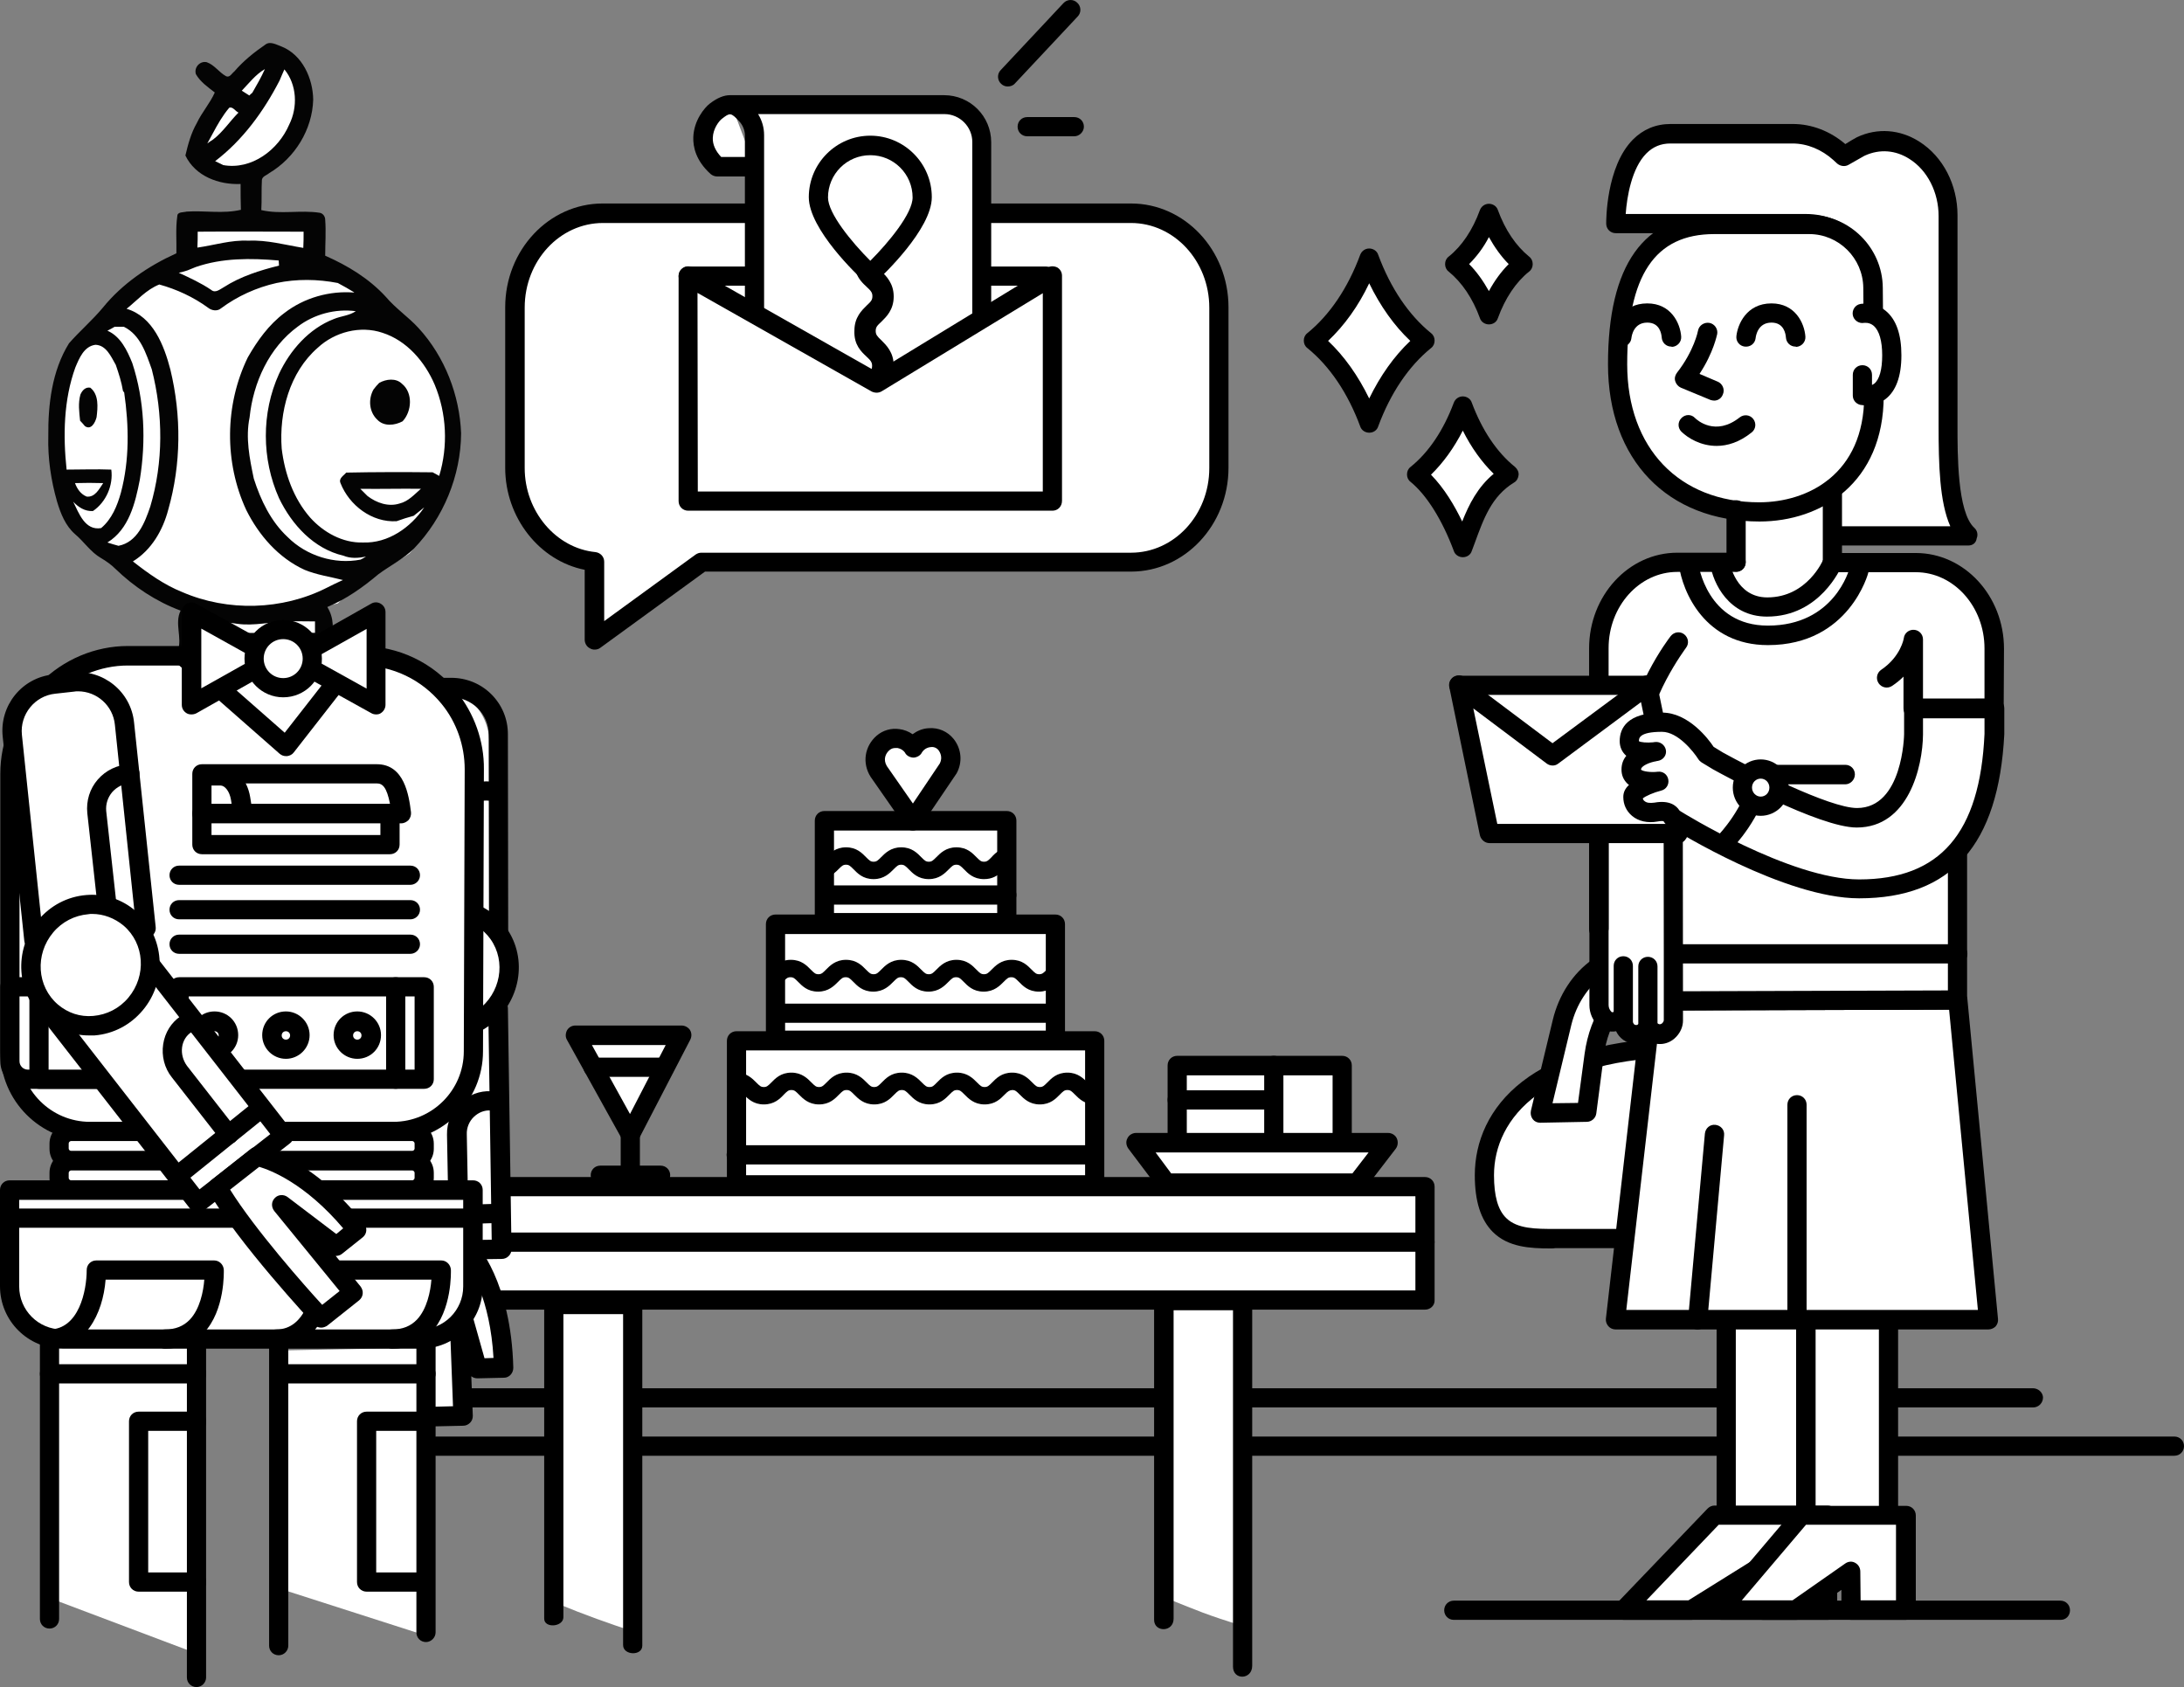 <?xml version="1.0" encoding="UTF-8" standalone="no"?>
<!-- Generator: Adobe Illustrator 19.0.0, SVG Export Plug-In . SVG Version: 6.00 Build 0)  -->

<svg
   xmlns:dc="http://purl.org/dc/elements/1.1/"
   xmlns:cc="http://creativecommons.org/ns#"
   xmlns:rdf="http://www.w3.org/1999/02/22-rdf-syntax-ns#"
   xmlns:svg="http://www.w3.org/2000/svg"
   xmlns="http://www.w3.org/2000/svg"
   xmlns:sodipodi="http://sodipodi.sourceforge.net/DTD/sodipodi-0.dtd"
   xmlns:inkscape="http://www.inkscape.org/namespaces/inkscape"
   version="1.1"
   id="Layer_2"
   x="0px"
   y="0px"
   viewBox="163 59.9 728 562.326"
   xml:space="preserve"
   inkscape:version="0.91 r13725"
   sodipodi:docname="invite.svg"
   width="728"
   height="562.326"><rect x="163" y="59.9" width="728" height="562.326" fill="#808080" stroke="none"/><defs
     id="defs367" /><sodipodi:namedview
     pagecolor="#ffffff"
     bordercolor="#666666"
     borderopacity="1"
     objecttolerance="10"
     gridtolerance="10"
     guidetolerance="10"
     inkscape:pageopacity="0"
     inkscape:pageshadow="2"
     inkscape:window-width="1920"
     inkscape:window-height="1021"
     id="namedview365"
     showgrid="false"
     fit-margin-top="0"
     fit-margin-left="0"
     fit-margin-right="0"
     fit-margin-bottom="0"
     inkscape:zoom="0.31778742"
     inkscape:cx="-49.904437"
     inkscape:cy="281.2"
     inkscape:window-x="0"
     inkscape:window-y="0"
     inkscape:window-maximized="1"
     inkscape:current-layer="Layer_2" /><style
     type="text/css"
     id="style3">
	.st0{fill:#FFFFFF;}
	.st1{fill:#040404;}
	.st2{fill:none;}
	.st3{fill:none;stroke:#312B80;stroke-width:4;stroke-linecap:round;stroke-linejoin:round;stroke-miterlimit:10;}
</style><path
     class="st0"
     d="m 232.1,279.326 -0.5,-15.4 -30.8,-16.9 -5.3,-5 -6.3,-6 -6.5,-12.3 0,-16.1 0,-15.9 1.8,-9.8 4.9,-5.7 3.9,-5 7.5,-9.3 c 0,0 8.2,-8 11,-8.5 2.8,-0.5 9.5,-4.8 9.5,-4.8 l 3.2,-2.3 0,-6.5 1.3,-2.7 1.3,-2.9 10.6,0 6.8,0 0,-16.3 -7.1,-2.9 -5.3,-2.7 -0.5,-6.9 0,-6.4 c 0,0 1.1,-5.4 3.1,-6 2,-0.7 9.8,-7.7 9.8,-7.7 l 3.6,-4.3 8.5,-2 4.1,2 2.5,6.4 c 0,0 0.2,0.9 0,4.4 -0.2,3.5 -1.3,8.5 -2.5,10 -1.2,1.5 -2.1,0.7 -3.1,3.6 -1,2.9 -2.2,5.2 -3.3,6.9 -1.1,1.7 -6.3,8.7 -6.3,8.7 l 0,6.8 0,6.5 16,0 6.1,0 -2.4,8.3 0,6.2 11.7,6.5 6.6,8.4 8.4,6.2 12.6,10.7 4,9.9 c 0,0 -0.2,8.7 1.4,11.2 1.6,2.4 2,8.1 2,8.1 l -2,13.3 -5.4,9.1 c 0,0 -5.9,11 -7.7,12.3 -1.8,1.3 -17.8,10.7 -17.8,10.7 l -5.9,5.8 -5.6,1.2 0,5.1 0,8.3 0,5.9 -37.9,-2.2 z"
     id="path5"
     inkscape:connector-curvature="0"
     style="fill:#ffffff" /><path
     class="st1"
     d="m 302.5,169.226 c -3.4,-3.7 -7.6,-6.5 -10.9,-10.4 -5.6,-6.1 -12.7,-10.4 -20.2,-13.7 0,-4 0.3,-8 0,-12 0,-1 -0.7,-2.1 -1.8,-2.3 -6.4,-1 -13.1,0.6 -19.5,-0.9 0.2,-3.4 0,-6.7 0.2,-10.1 0.2,-1.2 1.6,-1.5 2.4,-2.2 8.6,-5.1 14.4,-14.5 14.7,-24.5 -0.1,-7.1 -3.6,-14.9 -10.5,-17.7 -1.7,-0.6 -3.8,-1.9 -5.4,-0.7 -3.8,2.6 -7.4,5.5 -10.4,9 -0.8,0.6 -1.5,2.1 -2.7,1.6 -2.4,-1.3 -3.9,-3.8 -6.5,-4.7 -2.3,-0.5 -4.3,1.8 -3.6,4 1.5,2.6 4,4.3 6.3,6.1 -1.6,3.6 -4.3,6.6 -6,10.2 -1.9,3.3 -2.9,7 -3.8,10.8 3.3,6.9 11.1,9.8 18.4,9.5 0,2.9 0,5.7 0.1,8.6 -5.9,1.4 -12,0.2 -18.1,0.6 -1,0.3 -3.1,0 -3.1,1.5 -0.6,4.1 -0.2,8.3 -0.3,12.4 -9.3,4.2 -18,10.1 -24.5,18.1 -3.5,4.2 -7.7,7.8 -11.3,11.9 -5.7,9.2 -7,20.4 -6.9,31 -0.2,7.3 0.9,14.7 2.9,21.7 1.2,4 2.8,8.1 6,10.9 3,2.5 5.2,6 8.7,8 1.7,1 3.4,2.2 4.8,3.6 6.2,6 13.6,10.9 21.7,13.9 -2.1,4.3 0.6,9 -0.9,13.3 0,2.1 0.1,4.1 0.3,6.2 0.1,0 0.2,0 0.3,0 1.7,1.7 3.7,3.6 6.3,3.4 12.7,0 25.3,0 38,0 2.6,0.3 4.6,-1.6 6.2,-3.4 l 0,0 0,-6.1 c 0,-0.5 0.1,-1 0.2,-1.4 -0.2,-0.5 -0.4,-1.1 -0.6,-1.6 1.4,-3.8 1.3,-8.1 -0.9,-11.6 6.3,-2.6 11.9,-6.6 17,-10.9 3.9,-2.9 8.4,-5.1 11.9,-8.6 9.8,-10.2 15.6,-24.2 15.7,-38.4 -0.5,-12.7 -5.4,-25.5 -14.2,-35.1 z M 251.3,82.926 c -1.2,2.7 -2.7,5.3 -4.2,7.9 -0.3,0.2 -0.8,0.7 -1,0.9 -0.8,-0.5 -1.7,-1.1 -2.5,-1.6 2.4,-2.5 4.6,-5.4 7.7,-7.2 z m -19.2,24.8 c 0.6,-1.1 1.2,-2.2 1.8,-3.3 1.6,-3 3.3,-6 5.5,-8.6 1.2,-0.5 2.1,1.2 3.1,1.6 -2.9,2.9 -5.2,6.5 -8.5,9 -0.6,0.4 -1.3,0.8 -1.9,1.3 z m 5.3,7.2 c -0.7,-0.3 -2,-1 -2.7,-1.3 9.2,-7 16.2,-16.6 21.5,-26.9 0.5,-1.3 1.1,-2.5 1.6,-3.7 4.2,5.1 4.5,12.6 1.6,18.4 -3.6,8.4 -12.5,15.2 -22,13.5 z m -8.5,22.2 c 11.8,-0.1 23.5,0 35.3,0 0,1.8 0,3.6 -0.1,5.4 -6.1,-1 -12.1,-2.7 -18.3,-2.4 -5.8,-0.3 -11.3,1.5 -17,2.3 0.1,-1.9 0.1,-3.6 0.1,-5.3 z m -3.4,12.9 c 0.9,-0.4 1.8,-0.7 2.7,-1.1 8.9,-3.1 18.4,-3 27.7,-2.2 l 0.1,1.7 c -6.4,1.6 -12.8,3.6 -18.4,7.2 -1.3,0.7 -2.8,2.1 -4.2,0.9 -3.4,-2.3 -7.1,-4 -10.8,-5.7 1,-0.2 1.9,-0.5 2.9,-0.8 z m -28.8,85.9 c -5.4,0.9 -7.4,-5 -9.3,-8.8 1.7,1.8 3.9,3.3 6.6,3.1 4.4,-3 6.8,-8.6 6.1,-13.8 -5,-0.2 -9.9,0 -14.9,0 -1.2,-11.3 -1,-23.2 2.9,-34 1.3,-3.1 2.9,-7.1 6.7,-7.6 3.6,0.1 5.2,3.9 6.8,6.7 1,2.9 1.9,5.7 2.4,8.7 l 0.4,0.5 c 1.6,11.1 1.8,22.5 -1.1,33.4 -1.2,4.3 -3,8.8 -6.6,11.8 z m -8.7,-15 c 3.1,-0.1 6.3,-0.1 9.4,0 -1.3,1.9 -2.7,4.8 -5.5,4.5 -2,-0.8 -3.2,-2.6 -3.9,-4.5 z m 10.8,19.8 c 7.2,-4.4 9.3,-13.2 10.8,-20.9 2.1,-12.9 1.6,-26.4 -2.5,-38.9 -1.7,-4.2 -3.9,-8.9 -8.3,-10.8 0.8,-0.4 1.6,-0.8 2.4,-1.3 0.8,0 2.4,0 3.1,0 5.5,2.7 7.4,8.9 9.3,14.2 3.8,14.9 3.9,30.9 -0.5,45.7 -1.8,5.3 -4.3,11.9 -10.6,13.1 -1.2,-0.3 -2.4,-0.7 -3.7,-1.1 z m 69.1,40.1 c -13.1,0 -26.3,0 -39.4,0 -0.1,-1.4 -0.1,-2.7 -0.1,-4.1 13.2,-0.1 26.4,-0.1 39.6,0 0,1.4 -0.1,2.7 -0.1,4.1 z m -39.5,-13.8 c 4.6,-0.1 9.2,0.1 13.7,0.8 5.6,0.8 11.2,-0.7 16.8,-0.8 3,-0.1 6.1,0 9.1,0 0,1.3 0,2.5 0,3.8 -13.2,0.1 -26.4,0 -39.5,0 -0.1,-1 -0.1,-2.9 -0.1,-3.8 z m 43.5,-11.2 c -14.8,7.5 -33,8 -48.2,1.4 -6,-2.4 -11.3,-6.2 -16.4,-10.2 6.2,-3.8 10,-10.4 11.8,-17.3 4.3,-15.1 4.4,-31.3 0.7,-46.6 -2.1,-8.1 -5.8,-17.7 -14.6,-20.3 3.5,-2.8 6.6,-6.4 10.9,-8.1 5.8,1.6 11.4,4.2 16.2,7.7 1.2,1 3.1,1.3 4.3,0.3 5.5,-4.1 11.9,-7 18.6,-8.5 6.7,-1.4 13.7,-1.3 20.4,0 1.9,1 3.8,2.1 5.6,3.2 -8.3,-0.7 -16.8,1.7 -23.4,6.8 -5.2,3.9 -9,9.2 -12.2,14.8 -7.7,15.8 -7.9,35 -0.5,50.9 4.2,8.4 10.7,15.9 19.4,19.9 4.1,1.7 8.5,2.3 12.8,3.4 -1.9,0.9 -3.7,1.7 -5.4,2.6 z m 11.3,-9.4 c -8.7,1.7 -18.1,-1.3 -24.3,-7.5 -5.6,-5.2 -9,-12.3 -11.3,-19.5 -1.4,-6.7 -2.8,-13.6 -1.4,-20.4 1.2,-11.6 6.5,-23.3 16.1,-30.3 5.4,-4.1 12.5,-6 19.3,-5.1 -2.2,1.5 -4.9,1.6 -7.3,2.6 -8.3,3.2 -14.6,10.4 -18.3,18.3 -5.9,13 -5.8,28.4 0,41.4 4.3,8.9 11.6,16.9 21.5,19.2 2.4,1 5,0.8 7.5,0.3 -0.6,0.4 -1.4,0.8 -1.8,1 z m 24,-29.1 c -9.6,-0.1 -19.2,-0.1 -28.8,0.1 -0.8,1 -2.6,1.9 -1.9,3.5 2.9,7.4 10.5,13.2 18.7,12.7 1.9,-0.7 3.8,-1.3 5.7,-1.8 1.2,-0.9 2.3,-1.9 3.5,-2.8 -4.5,6.7 -12,12 -20.4,11.7 -6.8,0.2 -13.2,-3.4 -17.6,-8.3 -5.6,-6.4 -8.5,-14.7 -9.5,-23 -0.9,-12.1 2.6,-25.4 12,-33.6 5.7,-5.3 14.2,-7.5 21.6,-5 8.1,2.6 14.1,9.6 17.4,17.3 4,9.6 4.5,20.5 1.5,30.4 -0.8,-0.5 -1.5,-0.8 -2.2,-1.2 z m -3.9,5.5 c -2.2,1.9 -4.2,4.2 -7.1,4.9 -3.7,1.2 -7.7,-0.2 -10.7,-2.5 -0.8,-0.8 -1.6,-1.6 -2.4,-2.4 6.8,0.1 13.5,-0.1 20.2,0 z"
     id="path7"
     inkscape:connector-curvature="0"
     style="fill:#040404" /><path
     class="st1"
     d="m 289.4,187.526 c 2.3,-1.3 5.6,-1.7 7.6,0.3 3.7,3 3.3,9.2 0.2,12.5 -2.6,1.4 -6.2,1.8 -8.4,-0.5 -2.8,-2.6 -3.1,-6.9 -1.3,-10.1 0.6,-0.8 1.2,-1.5 1.9,-2.2 z"
     id="path9"
     inkscape:connector-curvature="0"
     style="fill:#040404" /><path
     class="st1"
     d="m 189.8,191.426 c 0.6,-1.4 1.7,-2.6 3.3,-2.3 2.9,2.3 2.5,6.5 2.1,9.8 -0.4,1.7 -1.8,4.5 -3.9,3 -0.4,-0.5 -1.2,-1.4 -1.6,-1.8 -0.3,-2.9 -0.7,-5.8 0.1,-8.7 z"
     id="path11"
     inkscape:connector-curvature="0"
     style="fill:#040404" /><g
     id="XMLID_1928_"
     transform="translate(-127,-79.874)"><g
       id="XMLID_4062_"><line
         id="XMLID_3312_"
         class="st2"
         x1="432.5"
         y1="605.7"
         x2="967.7"
         y2="605.7"
         style="fill:none" /><path
         id="XMLID_3313_"
         d="m 967.7,608.9 -535.1,0 c -1.7,0 -3.2,-1.2 -3.3,-2.9 -0.2,-1.9 1.3,-3.5 3.2,-3.5 l 535.1,0 c 1.7,0 3.2,1.2 3.4,2.9 0.1,1.9 -1.4,3.5 -3.3,3.5 z"
         inkscape:connector-curvature="0" /></g><g
       id="XMLID_1963_"><line
         id="XMLID_3309_"
         class="st2"
         x1="435.3"
         y1="621.8"
         x2="1014.8"
         y2="621.8"
         style="fill:none" /><path
         id="XMLID_3311_"
         d="m 1014.8,625 -579.5,0 c -1.8,0 -3.2,-1.4 -3.2,-3.2 0,-1.8 1.4,-3.2 3.2,-3.2 l 579.5,0 c 1.8,0 3.2,1.4 3.2,3.2 0,1.8 -1.4,3.2 -3.2,3.2 z"
         inkscape:connector-curvature="0" /></g></g><g
     id="XMLID_3408_"
     transform="translate(-127,-79.874)"><path
       id="XMLID_3409_"
       d="m 976.9,679.7 -202.3,0 c -1.8,0 -3.2,-1.4 -3.2,-3.2 0,-1.8 1.4,-3.2 3.2,-3.2 l 202.2,0 c 1.8,0 3.2,1.4 3.2,3.2 0,1.8 -1.3,3.2 -3.1,3.2 z"
       inkscape:connector-curvature="0" /></g><g
     id="XMLID_4019_"
     transform="translate(-127,-79.874)"><g
       id="XMLID_4045_"><path
         id="XMLID_3330_"
         class="st0"
         d="m 704.2,681.7 0,-108.5 -26.3,0 0,98.9 c 11.1,4.5 14.8,6.1 26.3,9.6 z"
         inkscape:connector-curvature="0"
         style="fill:#ffffff" /></g><g
       id="XMLID_4047_"><path
         id="XMLID_3329_"
         d="m 681.2,679.3 0,-102.8 19.8,0 0,118.8 c 0,4.6 6.4,4.4 6.4,-0.3 l 0,-121.8 c 0,-1.8 -1.4,-3.2 -3.2,-3.2 l -26.3,0 c -1.8,0 -3.2,1.4 -3.2,3.2 l 0,106.5 c 0,4.2 6.5,4.2 6.5,-0.4 z"
         inkscape:connector-curvature="0" /></g></g><g
     id="XMLID_3961_"
     transform="translate(-127,-79.874)"><g
       id="XMLID_3965_"><path
         id="XMLID_3966_"
         class="st0"
         d="m 500.9,683.5 0,-108.9 -26.3,0 0,99.2 c 11.2,4.6 18.1,7 26.3,9.7 z"
         inkscape:connector-curvature="0"
         style="fill:#ffffff" /></g><g
       id="XMLID_3962_"><path
         id="XMLID_3963_"
         d="m 477.8,678.8 0,-101 19.9,0 0,110.3 c 0,3.5 6.4,3.7 6.4,0.2 l 0,-113.7 c 0,-1.8 -1.4,-3.2 -3.2,-3.2 l -26.3,0 c -1.8,0 -3.2,1.4 -3.2,3.2 l 0,104.7 c 0,3.3 6.4,2.8 6.4,-0.5 z"
         inkscape:connector-curvature="0" /></g></g><g
     id="XMLID_4017_"
     transform="translate(-127,-79.874)"><path
       id="XMLID_3305_"
       class="st0"
       d="m 667,210.9 -176,0 c -16.1,0 -29.3,14.1 -29.3,31.4 l 0,53.5 c 0,16.3 11.7,29.7 26.5,31.2 l 0,26.1 35.7,-25.9 143.1,0 c 16.1,0 29.3,-14.1 29.3,-31.4 l 0,-53.5 C 696.2,225 683.1,210.9 667,210.9 Z"
       inkscape:connector-curvature="0"
       style="fill:#ffffff" /><path
       id="XMLID_3306_"
       d="m 488.2,356.3 c -0.5,0 -1,-0.1 -1.5,-0.4 -1.1,-0.5 -1.8,-1.7 -1.8,-2.9 l 0,-23.3 c -15.1,-3 -26.5,-17.4 -26.5,-34 l 0,-53.5 c 0,-19.1 14.6,-34.6 32.5,-34.6 l 176.1,0 c 17.9,0 32.5,15.5 32.5,34.6 l 0,53.5 c 0,19.1 -14.6,34.6 -32.5,34.6 l -142,0 -34.9,25.4 c -0.5,0.4 -1.2,0.6 -1.9,0.6 z M 491,214.1 c -14.4,0 -26.1,12.6 -26.1,28.2 l 0,53.5 c 0,14.4 10.4,26.7 23.6,28 1.6,0.2 2.9,1.5 2.9,3.2 l 0,19.8 30.5,-22.2 c 0.6,-0.4 1.2,-0.6 1.9,-0.6 l 143.2,0 c 14.4,0 26.1,-12.6 26.1,-28.2 l 0,-53.5 c 0,-15.5 -11.7,-28.2 -26.1,-28.2 l -176,0 0,0 z"
       inkscape:connector-curvature="0" /></g><g
     id="XMLID_3941_"
     transform="translate(-127,-79.874)"><g
       id="XMLID_3944_"><polyline
         id="XMLID_3946_"
         class="st0"
         points="401.6,535.3 765,535.3 765,573.1 403.4,573.1   "
         style="fill:#ffffff" /><path
         id="XMLID_3945_"
         d="m 765,576.3 -361.6,0 c -1.8,0 -3.2,-1.4 -3.2,-3.2 0,-1.8 1.4,-3.2 3.2,-3.2 l 358.4,0 0,-31.4 -360.2,0 c -1.8,0 -3.2,-1.4 -3.2,-3.2 0,-1.8 1.4,-3.2 3.2,-3.2 l 363.4,0 c 1.8,0 3.2,1.4 3.2,3.2 l 0,37.8 c 0.1,1.8 -1.4,3.2 -3.2,3.2 z"
         inkscape:connector-curvature="0" /></g><g
       id="XMLID_3942_"><path
         id="XMLID_3943_"
         d="m 765,557 -363.4,0 c -1.8,0 -3.2,-1.4 -3.2,-3.2 0,-1.8 1.4,-3.2 3.2,-3.2 l 363.4,0 c 1.8,0 3.2,1.4 3.2,3.2 0,1.8 -1.4,3.2 -3.2,3.2 z"
         inkscape:connector-curvature="0" /></g></g><g
     id="XMLID_3237_"
     transform="translate(-127,-79.874)"><g
       id="XMLID_3982_"><rect
         id="XMLID_3290_"
         x="398.3"
         y="497.9"
         transform="matrix(0.015,1,-1,0.015,947.96,69.988)"
         class="st0"
         width="80.3"
         height="36.4"
         style="fill:#ffffff" /><path
         id="XMLID_3293_"
         d="m 419.6,559.6 c -1.1,-0.5 -1.9,-1.6 -2,-2.9 l -1.2,-80.3 c 0,-1.8 1.4,-3.2 3.2,-3.3 l 36.4,-0.5 c 0.9,0 1.7,0.3 2.3,0.9 0.6,0.6 1,1.4 1,2.3 l 1.2,80.3 c 0,0.9 -0.3,1.7 -0.9,2.3 -0.6,0.6 -1.4,1 -2.3,1 l -36.4,0.5 c -0.4,0 -0.9,-0.1 -1.3,-0.3 z m 3.3,-80.1 1.1,73.9 29.9,-0.4 -1.1,-73.9 -29.9,0.4 z"
         inkscape:connector-curvature="0" /></g><g
       id="XMLID_3981_"><path
         id="XMLID_3292_"
         d="m 441.5,547.6 c -1.1,-0.5 -1.9,-1.6 -2,-2.9 L 439,518 c -0.1,-4 1.5,-7.9 4.4,-10.6 2.8,-2.7 6.5,-4.1 10.3,-3.9 l 0.3,0 c 1.8,0.1 3.1,1.6 3,3.4 -0.1,1.8 -1.6,3.1 -3.4,3 l -0.1,0 c -2.1,-0.1 -4,0.7 -5.5,2.1 -1.6,1.5 -2.5,3.7 -2.4,5.9 l 0.5,26.7 c 0,1.8 -1.4,3.2 -3.2,3.3 -0.5,0 -1,-0.1 -1.4,-0.3 z"
         inkscape:connector-curvature="0" /></g><g
       id="XMLID_3979_"><path
         id="XMLID_3291_"
         d="m 419.5,548.3 c -1.1,-0.5 -1.9,-1.6 -2,-2.9 -0.1,-1.8 1.3,-3.3 3.1,-3.3 l 35.7,-1.1 c 1.8,-0.1 3.3,1.3 3.3,3.1 0.1,1.8 -1.3,3.3 -3.1,3.3 l -35.7,1.1 c -0.5,0.1 -0.9,0 -1.3,-0.2 z"
         inkscape:connector-curvature="0" /></g><g
       id="XMLID_3978_"><path
         id="XMLID_3256_"
         class="st0"
         d="m 443.6,611.7 -13.6,0.4 c 0,0 -4,-36.6 -1.6,-55.6 L 445,556 c 0,0 11.3,11.7 12.1,39.6 l -8.8,0.2 -6.3,-21.9 1.6,37.8 z"
         inkscape:connector-curvature="0"
         style="fill:#ffffff" /><path
         id="XMLID_3287_"
         d="m 429.4,615 c -1,-0.4 -1.8,-1.4 -1.9,-2.6 -0.2,-1.5 -3.8,-37.2 -1.3,-56.3 0.2,-1.6 1.5,-2.8 3.1,-2.8 l 16.6,-0.4 c 0.9,0 1.8,0.3 2.4,1 0.5,0.5 12.1,12.9 12.8,41.8 0,1.8 -1.4,3.3 -3.1,3.3 l -8.8,0.2 c -0.8,0 -1.5,-0.2 -2.1,-0.7 l 0.5,13.2 c 0,0.9 -0.3,1.7 -0.9,2.3 -0.6,0.6 -1.4,1 -2.3,1 l -13.6,0.3 c -0.6,0 -1,-0.1 -1.4,-0.3 z m 2.8,-55.4 c -1.4,15.6 0.6,40.6 1.4,49.1 l 7.4,-0.2 -1.3,-34.5 c -0.1,-1.6 1.1,-3 2.7,-3.3 1.6,-0.3 3.2,0.7 3.6,2.3 l 5.5,19.5 3,-0.1 c -1.1,-19.6 -7.7,-30.1 -10.1,-33.2 l -12.2,0.4 z"
         inkscape:connector-curvature="0" /></g><g
       id="XMLID_3285_"><path
         id="XMLID_3247_"
         class="st0"
         d="m 415.5,442.6 -0.1,-55.3 c 0,-10.4 8.4,-18.8 18.8,-18.9 l 0,0 c 10.4,0 18.8,8.4 18.9,18.8 l 0.1,55.3 c 0,5.5 -4.5,10 -10,10 l -17.7,0 c -5.5,0.1 -9.9,-4.4 -10,-9.9 z"
         inkscape:connector-curvature="0"
         style="fill:#ffffff" /><path
         id="XMLID_3249_"
         d="m 456.7,456.2 c -0.1,0 -0.3,0 -0.4,0 l -37.7,0.1 c -1.8,0 -3.2,-1.4 -3.2,-3.2 l -0.1,-68.5 c 0,-10.4 8.4,-18.9 18.8,-18.9 l 6.3,0 c 5,0 9.8,1.9 13.4,5.5 3.6,3.6 5.5,8.3 5.5,13.3 l 0.1,68.5 c 0,0.9 -0.3,1.7 -0.9,2.3 -0.5,0.5 -1.1,0.9 -1.8,0.9 z m -34.9,-6.3 31.2,0 -0.1,-65.3 c 0,-3.3 -1.3,-6.4 -3.7,-8.8 -2.4,-2.3 -5.5,-3.6 -8.8,-3.6 l -6.3,0 c -6.9,0 -12.4,5.6 -12.4,12.5 l 0.1,65.2 z"
         inkscape:connector-curvature="0" /></g><g
       id="XMLID_3261_"><path
         id="XMLID_3248_"
         d="m 435.3,456.4 c -0.1,0 -0.3,0 -0.4,0 -1.8,-0.2 -3,-1.9 -2.8,-3.6 l 5.4,-39.8 c 0.5,-4 2.8,-7.7 6.1,-10.1 3.3,-2.3 7.5,-3.2 11.5,-2.4 1.7,0.4 2.9,2.1 2.5,3.8 -0.4,1.7 -2.1,2.9 -3.8,2.5 -2.3,-0.5 -4.6,0 -6.5,1.3 -1.9,1.3 -3.1,3.4 -3.4,5.7 l -5.4,39.8 c -0.2,1.7 -1.6,2.8 -3.2,2.8 z"
         inkscape:connector-curvature="0" /></g><g
       id="XMLID_3238_"><path
         id="XMLID_3242_"
         class="st0"
         d="m 451.1,479.1 c 9.1,-6.6 11.3,-19.2 5,-28.1 -6.3,-8.9 -18.8,-10.8 -27.8,-4.2 -9.1,6.6 -11.3,19.2 -5,28.1 6.3,8.9 18.7,10.8 27.8,4.2 z"
         inkscape:connector-curvature="0"
         style="fill:#ffffff" /><path
         id="XMLID_3243_"
         d="m 439.1,486.3 c -1.3,0 -2.5,-0.1 -3.8,-0.3 -6,-1 -11.2,-4.2 -14.7,-9.2 -7.3,-10.3 -4.7,-24.9 5.8,-32.6 5.2,-3.8 11.5,-5.3 17.7,-4.3 6,1 11.2,4.2 14.7,9.2 7.3,10.3 4.7,24.9 -5.8,32.6 -4.2,3 -9,4.6 -13.9,4.6 z m 1.2,-40.2 c -3.6,0 -7.1,1.1 -10.1,3.3 -7.7,5.6 -9.6,16.2 -4.3,23.7 2.5,3.5 6.2,5.8 10.5,6.5 4.5,0.7 9,-0.4 12.8,-3.1 7.7,-5.6 9.6,-16.2 4.3,-23.7 -2.5,-3.5 -6.2,-5.8 -10.5,-6.5 -0.9,-0.1 -1.8,-0.2 -2.7,-0.2 z"
         inkscape:connector-curvature="0" /></g></g><g
     id="XMLID_3862_"
     transform="translate(-127,-79.874)"><g
       id="XMLID_3896_"><path
         id="XMLID_3900_"
         class="st0"
         d="m 439.7,372.4 c 5.5,6.8 8.4,15.2 8.4,23.9 l -0.3,94 c 0,14.7 -11.9,26.7 -26.7,26.7 L 320,517 c -14.7,0 -26.7,-11.9 -26.7,-26.7 l 0,-92.6 c 0,-9.9 3.9,-19.4 10.8,-26.4 l 1.6,-1.6 c 7.1,-7.2 16.8,-11.3 26.9,-11.3 l 77.8,0 c 11.4,0 22.1,5.1 29.3,14 l 0,0 z"
         inkscape:connector-curvature="0"
         style="fill:#ffffff" /><path
         id="XMLID_3897_"
         d="m 421.1,520.1 -101.1,0 c -16.5,0 -29.9,-13.4 -29.9,-29.9 l 0,-92.5 c 0,-10.8 4.2,-21 11.7,-28.7 l 1.6,-1.6 c 7.7,-7.8 18.3,-12.3 29.2,-12.3 l 77.8,0 c 12.4,0 24,5.5 31.8,15.2 5.9,7.3 9.2,16.5 9.1,25.9 l -0.3,94 c 0,16.5 -13.4,29.9 -29.9,29.9 z M 332.6,361.6 c -9.2,0 -18.2,3.8 -24.6,10.3 l -1.6,1.6 c -6.4,6.5 -9.9,15.1 -9.9,24.2 l 0,92.5 c 0,12.9 10.5,23.5 23.5,23.5 l 101.1,0 c 12.9,0 23.5,-10.5 23.5,-23.5 l 0.3,-94 c 0,-7.9 -2.7,-15.7 -7.7,-21.8 l 0,0 c -6.6,-8.1 -16.4,-12.8 -26.8,-12.8 l -77.8,0 0,0 z"
         inkscape:connector-curvature="0" /></g><g
       id="XMLID_3893_"><polyline
         id="XMLID_3895_"
         class="st0"
         points="351.5,358.8 385.3,388.5 408.8,358.4   "
         style="fill:#ffffff" /><path
         id="XMLID_3894_"
         d="m 385.3,391.8 c -0.8,0 -1.5,-0.3 -2.1,-0.8 l -33.8,-29.7 c -1.3,-1.2 -1.5,-3.2 -0.3,-4.5 1.2,-1.3 3.2,-1.5 4.5,-0.3 l 31.3,27.5 21.4,-27.4 c 1.1,-1.4 3.1,-1.7 4.5,-0.6 1.4,1.1 1.7,3.1 0.6,4.5 l -23.5,30.1 c -0.5,0.7 -1.4,1.1 -2.2,1.2 -0.2,0 -0.3,0 -0.4,0 z"
         inkscape:connector-curvature="0" /></g><g
       id="XMLID_3888_"><path
         id="XMLID_3892_"
         class="st0"
         d="m 293.3,468.7 37.3,0 0,30.8 -33.6,0 c -2.1,0 -3.7,-1.7 -3.7,-3.7 l 0,-27.1 0,0 z"
         inkscape:connector-curvature="0"
         style="fill:#ffffff" /><path
         id="XMLID_3889_"
         d="m 330.6,502.7 -31.3,0 c -5.1,0 -9.2,-4.1 -9.2,-9.2 l 0,-24.8 c 0,-1.8 1.4,-3.2 3.2,-3.2 l 37.3,0 c 1.8,0 3.2,1.4 3.2,3.2 l 0,30.8 c 0,1.8 -1.4,3.2 -3.2,3.2 z m -34.1,-30.8 0,21.6 c 0,1.5 1.2,2.8 2.8,2.8 l 28.1,0 0,-24.4 -30.9,0 z"
         inkscape:connector-curvature="0" /></g><g
       id="XMLID_3883_"><rect
         id="XMLID_3887_"
         x="303"
         y="468.7"
         class="st0"
         width="27.6"
         height="30.8"
         style="fill:#ffffff" /><path
         id="XMLID_3884_"
         d="m 330.6,502.7 -27.6,0 c -1.8,0 -3.2,-1.4 -3.2,-3.2 l 0,-30.8 c 0,-1.8 1.4,-3.2 3.2,-3.2 l 27.6,0 c 1.8,0 3.2,1.4 3.2,3.2 l 0,30.8 c 0,1.8 -1.4,3.2 -3.2,3.2 z m -24.4,-6.4 21.2,0 0,-24.4 -21.2,0 0,24.4 z"
         inkscape:connector-curvature="0" /></g><g
       id="XMLID_3873_"><g
         id="XMLID_3880_"><line
           id="XMLID_3882_"
           class="st2"
           x1="349.7"
           y1="454.5"
           x2="426.8"
           y2="454.5"
           style="fill:none" /><path
           id="XMLID_3881_"
           d="m 426.8,457.7 -77.1,0 c -1.8,0 -3.2,-1.4 -3.2,-3.2 0,-1.8 1.4,-3.2 3.2,-3.2 l 77.1,0 c 1.8,0 3.2,1.4 3.2,3.2 0,1.8 -1.5,3.2 -3.2,3.2 z"
           inkscape:connector-curvature="0" /></g><g
         id="XMLID_3877_"><line
           id="XMLID_3879_"
           class="st2"
           x1="349.7"
           y1="443"
           x2="426.8"
           y2="443"
           style="fill:none" /><path
           id="XMLID_3878_"
           d="m 426.8,446.2 -77.1,0 c -1.8,0 -3.2,-1.4 -3.2,-3.2 0,-1.8 1.4,-3.2 3.2,-3.2 l 77.1,0 c 1.8,0 3.2,1.4 3.2,3.2 0,1.8 -1.5,3.2 -3.2,3.2 z"
           inkscape:connector-curvature="0" /></g><g
         id="XMLID_3874_"><line
           id="XMLID_3876_"
           class="st2"
           x1="349.7"
           y1="431.5"
           x2="426.8"
           y2="431.5"
           style="fill:none" /><path
           id="XMLID_3875_"
           d="m 426.8,434.7 -77.1,0 c -1.8,0 -3.2,-1.4 -3.2,-3.2 0,-1.8 1.4,-3.2 3.2,-3.2 l 77.1,0 c 1.8,0 3.2,1.4 3.2,3.2 0,1.8 -1.5,3.2 -3.2,3.2 z"
           inkscape:connector-curvature="0" /></g></g><g
       id="XMLID_3863_"><g
         id="XMLID_3869_"><path
           id="XMLID_3870_"
           d="m 423.8,414.2 -66.5,0 c -1.8,0 -3.2,-1.4 -3.2,-3.2 l 0,-13.3 c 0,-1.8 1.4,-3.2 3.2,-3.2 l 58.3,0 c 9.2,0 10.7,10.4 11.4,16 0.1,0.9 -0.2,1.9 -0.8,2.6 -0.6,0.6 -1.5,1.1 -2.4,1.1 z m -63.3,-6.5 59.5,0 c -1.1,-5.6 -2.5,-6.8 -4.4,-6.8 l -55.1,0 0,6.8 z"
           inkscape:connector-curvature="0" /></g><g
         id="XMLID_3867_"><path
           id="XMLID_3868_"
           d="m 420,424.5 -62.7,0 c -1.8,0 -3.2,-1.4 -3.2,-3.2 l 0,-10.4 c 0,-1.8 1.4,-3.2 3.2,-3.2 1.8,0 3.2,1.4 3.2,3.2 l 0,7.2 56.3,0 0,-7.2 c 0,-1.8 1.4,-3.2 3.2,-3.2 1.8,0 3.2,1.4 3.2,3.2 l 0,10.4 c 0,1.8 -1.4,3.2 -3.2,3.2 z"
           inkscape:connector-curvature="0" /></g><g
         id="XMLID_3864_"><path
           id="XMLID_3866_"
           class="st0"
           d="m 358.6,398.3 5,0 c 3.2,0 6,3.1 6.7,7.6 l 0.6,3.8"
           inkscape:connector-curvature="0"
           style="fill:#ffffff" /><path
           id="XMLID_3865_"
           d="m 370.8,412.9 c -1.6,0 -2.9,-1.1 -3.2,-2.7 l -0.6,-3.8 c -0.5,-3 -2.1,-4.8 -3.5,-4.8 l -5,0 c -1.8,0 -3.2,-1.4 -3.2,-3.2 0,-1.8 1.4,-3.2 3.2,-3.2 l 5,0 c 4.9,0 8.9,4.2 9.9,10.3 l 0.6,3.8 c 0.3,1.8 -0.9,3.4 -2.7,3.7 -0.2,-0.1 -0.3,-0.1 -0.5,-0.1 z"
           inkscape:connector-curvature="0" /></g></g></g><g
     id="XMLID_4016_"
     transform="translate(-127,-79.874)"><path
       id="XMLID_3166_"
       d="m 638.6,235 -119.2,0 c -1.8,0 -3.2,-1.4 -3.2,-3.2 0,-1.8 1.4,-3.2 3.2,-3.2 l 119.2,0 c 1.8,0 3.2,1.4 3.2,3.2 0,1.8 -1.4,3.2 -3.2,3.2 z"
       inkscape:connector-curvature="0" /></g><g
     id="XMLID_3810_"
     transform="translate(-127,-79.874)"><g
       id="XMLID_3811_"><path
         id="XMLID_3812_"
         d="m 353.6,351.9 c -0.4,0 -0.8,0.4 -0.8,0.8 l 0,1.7 c 0,0.4 0.4,0.8 0.8,0.8 l 37.3,0 c 0.4,0 0.8,-0.4 0.8,-0.8 l 0,-1.7 c 0,-0.4 -0.4,-0.8 -0.8,-0.8 l -37.3,0 z"
         inkscape:connector-curvature="0" /></g></g><g
     id="XMLID_2062_"
     transform="translate(-127,-79.874)"><g
       id="XMLID_3970_"><path
         id="XMLID_3153_"
         class="st0"
         d="m 428.9,526.7 -116.8,0 c -1.4,0 -2.5,-1.1 -2.5,-2.5 l 0,-4.7 c 0,-1.4 1.1,-2.5 2.5,-2.5 l 116.8,0 c 1.4,0 2.5,1.1 2.5,2.5 l 0,4.7 c 0,1.3 -1.1,2.5 -2.5,2.5 z"
         inkscape:connector-curvature="0"
         style="fill:#ffffff" /><path
         id="XMLID_3154_"
         d="m 427.4,529.9 -113.7,0 c -4,0 -7.2,-3.2 -7.2,-7.2 l 0,-1.7 c 0,-4 3.2,-7.2 7.2,-7.2 l 113.7,0 c 4,0 7.2,3.2 7.2,7.2 l 0,1.7 c 0,3.9 -3.2,7.2 -7.2,7.2 z m -113.7,-9.8 c -0.4,0 -0.8,0.4 -0.8,0.8 l 0,1.7 c 0,0.4 0.4,0.8 0.8,0.8 l 113.7,0 c 0.4,0 0.8,-0.4 0.8,-0.8 l 0,-1.7 c 0,-0.4 -0.4,-0.8 -0.8,-0.8 l -113.7,0 z"
         inkscape:connector-curvature="0" /></g><g
       id="XMLID_3969_"><path
         id="XMLID_3149_"
         class="st0"
         d="m 428.9,536.4 -116.8,0 c -1.4,0 -2.5,-1.1 -2.5,-2.5 l 0,-4.7 c 0,-1.4 1.1,-2.5 2.5,-2.5 l 116.8,0 c 1.4,0 2.5,1.1 2.5,2.5 l 0,4.7 c 0,1.4 -1.1,2.5 -2.5,2.5 z"
         inkscape:connector-curvature="0"
         style="fill:#ffffff" /><path
         id="XMLID_3150_"
         d="m 427.4,539.6 -113.7,0 c -4,0 -7.2,-3.2 -7.2,-7.2 l 0,-1.7 c 0,-4 3.2,-7.2 7.2,-7.2 l 113.7,0 c 4,0 7.2,3.2 7.2,7.2 l 0,1.7 c 0,4 -3.2,7.2 -7.2,7.2 z m -113.7,-9.7 c -0.4,0 -0.8,0.4 -0.8,0.8 l 0,1.7 c 0,0.4 0.4,0.8 0.8,0.8 l 113.7,0 c 0.4,0 0.8,-0.4 0.8,-0.8 l 0,-1.7 c 0,-0.4 -0.4,-0.8 -0.8,-0.8 l -113.7,0 z"
         inkscape:connector-curvature="0" /></g></g><polygon
     id="XMLID_1599_"
     class="st0"
     points="355.5,586.1 355.5,690.9 306.2,672.3 306.5,586.1 "
     style="fill:#ffffff"
     transform="translate(-127,-79.874)" /><polygon
     id="XMLID_1602_"
     class="st0"
     points="433.8,588.9 384.3,589.9 382.3,669 433.4,685.4 "
     style="fill:#ffffff"
     transform="translate(-127,-79.874)" /><polygon
     id="XMLID_2031_"
     class="st0"
     points="827.3,338.1 824.3,356.3 826,419 936.4,419 936.4,351.5 911.8,327.2 902.6,327.2 900.8,302.8 870.4,309.7 868.7,327.1 845.5,327.2 "
     style="fill:#ffffff"
     transform="translate(-127,-79.874)" /><g
     id="XMLID_2063_"
     transform="translate(-127,-79.874)"><g
       id="XMLID_1625_"><polyline
         id="XMLID_3145_"
         class="st0"
         points="355.5,667.1 336.2,667.1 336.2,613.5 355.5,613.5   "
         style="fill:#ffffff" /><path
         id="XMLID_3146_"
         d="m 355.5,670.3 -19.3,0 c -1.8,0 -3.2,-1.4 -3.2,-3.2 l 0,-53.6 c 0,-1.8 1.4,-3.2 3.2,-3.2 l 19.3,0 c 1.8,0 3.2,1.4 3.2,3.2 0,1.8 -1.4,3.2 -3.2,3.2 l -16.1,0 0,47.2 16.1,0 c 1.8,0 3.2,1.4 3.2,3.2 0,1.8 -1.4,3.2 -3.2,3.2 z"
         inkscape:connector-curvature="0" /></g><g
       id="XMLID_3968_"><line
         id="XMLID_3143_"
         class="st2"
         x1="306.5"
         y1="586.1"
         x2="306.5"
         y2="679.4"
         style="fill:none" /><path
         id="XMLID_3144_"
         d="m 306.5,682.6 c -1.8,0 -3.2,-1.4 -3.2,-3.2 l 0,-93.3 c 0,-1.8 1.4,-3.2 3.2,-3.2 1.8,0 3.2,1.4 3.2,3.2 l 0,93.3 c 0,1.8 -1.4,3.2 -3.2,3.2 z"
         inkscape:connector-curvature="0" /></g><g
       id="XMLID_3967_"><line
         id="XMLID_3141_"
         class="st2"
         x1="355.5"
         y1="586.1"
         x2="355.5"
         y2="698.9"
         style="fill:none" /><path
         id="XMLID_3142_"
         d="m 355.5,702.1 c -1.8,0 -3.2,-1.4 -3.2,-3.2 l 0,-112.8 c 0,-1.8 1.4,-3.2 3.2,-3.2 1.8,0 3.2,1.4 3.2,3.2 l 0,112.8 c 0,1.7 -1.4,3.2 -3.2,3.2 z"
         inkscape:connector-curvature="0" /></g><g
       id="XMLID_3964_"><line
         id="XMLID_3139_"
         class="st2"
         x1="306.5"
         y1="597.7"
         x2="355.5"
         y2="597.7"
         style="fill:none" /><path
         id="XMLID_3140_"
         d="m 355.5,600.9 -49,0 c -1.8,0 -3.2,-1.4 -3.2,-3.2 0,-1.8 1.4,-3.2 3.2,-3.2 l 49,0 c 1.8,0 3.2,1.4 3.2,3.2 0,1.8 -1.4,3.2 -3.2,3.2 z"
         inkscape:connector-curvature="0" /></g></g><g
     id="XMLID_3161_"
     transform="translate(-127,-79.874)"><g
       id="XMLID_3787_"><line
         id="XMLID_3791_"
         class="st2"
         x1="432"
         y1="586.1"
         x2="432"
         y2="683.9"
         style="fill:none" /><path
         id="XMLID_3790_"
         d="m 432,687.1 c -1.8,0 -3.2,-1.4 -3.2,-3.2 l 0,-97.8 c 0,-1.8 1.4,-3.2 3.2,-3.2 1.8,0 3.2,1.4 3.2,3.2 l 0,97.8 c 0,1.7 -1.5,3.2 -3.2,3.2 z"
         inkscape:connector-curvature="0" /></g><g
       id="XMLID_3762_"><g
         id="XMLID_3769_"><path
           id="XMLID_3770_"
           d="m 431.5,670.3 -19.3,0 c -1.8,0 -3.2,-1.4 -3.2,-3.2 l 0,-53.6 c 0,-1.8 1.4,-3.2 3.2,-3.2 l 19.3,0 c 1.8,0 3.2,1.4 3.2,3.2 0,1.8 -1.4,3.2 -3.2,3.2 l -16.1,0 0,47.2 16.1,0 c 1.8,0 3.2,1.4 3.2,3.2 0,1.8 -1.4,3.2 -3.2,3.2 z"
           inkscape:connector-curvature="0" /></g><g
         id="XMLID_3766_"><line
           id="XMLID_3768_"
           class="st2"
           x1="382.9"
           y1="586.1"
           x2="382.9"
           y2="688.3"
           style="fill:none" /><path
           id="XMLID_3767_"
           d="m 382.9,691.5 c -1.8,0 -3.2,-1.4 -3.2,-3.2 l 0,-102.2 c 0,-1.8 1.4,-3.2 3.2,-3.2 1.8,0 3.2,1.4 3.2,3.2 l 0,102.2 c 0,1.7 -1.4,3.2 -3.2,3.2 z"
           inkscape:connector-curvature="0" /></g><g
         id="XMLID_3763_"><line
           id="XMLID_3765_"
           class="st2"
           x1="384.1"
           y1="597.7"
           x2="432"
           y2="597.7"
           style="fill:none" /><path
           id="XMLID_3764_"
           d="m 432,600.9 -47.8,0 c -1.8,0 -3.2,-1.4 -3.2,-3.2 0,-1.8 1.4,-3.2 3.2,-3.2 l 47.8,0 c 1.8,0 3.2,1.4 3.2,3.2 0,1.8 -1.5,3.2 -3.2,3.2 z"
           inkscape:connector-curvature="0" /></g></g></g><g
     id="XMLID_3953_"
     transform="translate(-127,-79.874)"><g
       id="XMLID_3958_"><path
         id="XMLID_3056_"
         d="m 431.4,502.7 -81.7,0 c -1.8,0 -3.2,-1.4 -3.2,-3.2 l 0,-30.8 c 0,-1.8 1.4,-3.2 3.2,-3.2 l 81.7,0 c 1.8,0 3.2,1.4 3.2,3.2 l 0,30.8 c 0,1.8 -1.4,3.2 -3.2,3.2 z m -78.5,-6.4 75.3,0 0,-24.4 -75.3,0 0,24.4 0,0 z"
         inkscape:connector-curvature="0" /></g><g
       id="XMLID_3957_"><path
         id="XMLID_3053_"
         d="m 409.1,492.7 c -4.3,0 -7.9,-3.5 -7.9,-7.9 0,-4.4 3.5,-7.9 7.9,-7.9 4.3,0 7.9,3.5 7.9,7.9 0,4.4 -3.5,7.9 -7.9,7.9 z m 0,-9.2 c -0.8,0 -1.4,0.6 -1.4,1.4 0,0.8 0.6,1.4 1.4,1.4 0.8,0 1.4,-0.6 1.4,-1.4 0,-0.8 -0.6,-1.4 -1.4,-1.4 z"
         inkscape:connector-curvature="0" /></g><g
       id="XMLID_3956_"><path
         id="XMLID_3022_"
         d="m 385.3,492.7 c -4.3,0 -7.9,-3.5 -7.9,-7.9 0,-4.4 3.5,-7.9 7.9,-7.9 4.3,0 7.9,3.5 7.9,7.9 0,4.4 -3.6,7.9 -7.9,7.9 z m 0,-9.2 c -0.8,0 -1.4,0.6 -1.4,1.4 0,0.8 0.6,1.4 1.4,1.4 0.8,0 1.4,-0.6 1.4,-1.4 0,-0.8 -0.6,-1.4 -1.4,-1.4 z"
         inkscape:connector-curvature="0" /></g><g
       id="XMLID_3955_"><path
         id="XMLID_3019_"
         d="m 361.5,492.7 c -4.3,0 -7.9,-3.5 -7.9,-7.9 0,-4.4 3.5,-7.9 7.9,-7.9 4.4,0 7.9,3.5 7.9,7.9 0,4.4 -3.6,7.9 -7.9,7.9 z m 0,-9.2 c -0.8,0 -1.4,0.6 -1.4,1.4 0,0.8 0.6,1.4 1.4,1.4 0.8,0 1.4,-0.6 1.4,-1.4 0,-0.8 -0.6,-1.4 -1.4,-1.4 z"
         inkscape:connector-curvature="0" /></g><g
       id="XMLID_3954_"><path
         id="XMLID_3018_"
         d="m 421.9,502.7 c -1.8,0 -3.2,-1.4 -3.2,-3.2 l 0,-30.8 c 0,-1.8 1.4,-3.2 3.2,-3.2 1.8,0 3.2,1.4 3.2,3.2 l 0,30.8 c 0,1.8 -1.4,3.2 -3.2,3.2 z"
         inkscape:connector-curvature="0" /></g></g><g
     id="XMLID_3717_"
     transform="translate(-127,-79.874)"><g
       id="XMLID_3725_"><path
         id="XMLID_3729_"
         class="st0"
         d="m 429.4,586.1 -117.9,0 c -10.1,0 -18.3,-8.2 -18.3,-18.3 l 0,-23.9 c 0,-4.1 3.3,-7.4 7.4,-7.4 l 139.7,0 c 4.1,0 7.4,3.3 7.4,7.4 l 0,23.9 c 0,10.1 -8.2,18.3 -18.3,18.3 z"
         inkscape:connector-curvature="0"
         style="fill:#ffffff" /><path
         id="XMLID_3726_"
         d="m 430.2,589.3 -119.4,0 C 299.3,589.3 290,580 290,568.5 l 0,-32.1 c 0,-1.8 1.4,-3.2 3.2,-3.2 l 154.5,0 c 1.8,0 3.2,1.4 3.2,3.2 l 0,32.1 c 0.1,11.5 -9.3,20.8 -20.7,20.8 z m -133.8,-49.6 0,28.9 c 0,7.9 6.4,14.3 14.3,14.3 l 119.4,0 c 7.9,0 14.3,-6.4 14.3,-14.3 l 0,-28.9 -148,0 z"
         inkscape:connector-curvature="0" /></g><g
       id="XMLID_3722_"><line
         id="XMLID_3724_"
         class="st2"
         x1="293.2"
         y1="545.8"
         x2="447.7"
         y2="545.8"
         style="fill:none" /><path
         id="XMLID_3723_"
         d="m 447.7,549 -154.5,0 c -1.8,0 -3.2,-1.4 -3.2,-3.2 0,-1.8 1.4,-3.2 3.2,-3.2 l 154.5,0 c 1.8,0 3.2,1.4 3.2,3.2 0,1.8 -1.4,3.2 -3.2,3.2 z"
         inkscape:connector-curvature="0" /></g><g
       id="XMLID_3720_"><path
         id="XMLID_3721_"
         d="m 345,589.3 c -1.8,0 -3.2,-1.4 -3.2,-3.2 0,-1.8 1.4,-3.2 3.2,-3.2 3.5,0 6.2,-1.1 8.3,-3.3 3.3,-3.5 4.5,-9.3 4.8,-13.3 l -32.9,0 c -0.9,11.6 -6.9,23 -18.8,23 -1.8,0 -3.2,-1.4 -3.2,-3.2 0,-1.8 1.4,-3.2 3.2,-3.2 9.9,0 12.5,-12.9 12.5,-19.8 0,-1.8 1.4,-3.2 3.2,-3.2 l 39.3,0 c 1.7,0 3.1,1.4 3.2,3.1 0,0.5 0.5,13.5 -6.7,21.1 -3.2,3.5 -7.6,5.2 -12.9,5.2 z"
         inkscape:connector-curvature="0" /></g><g
       id="XMLID_3718_"><path
         id="XMLID_3719_"
         d="m 420.7,589.3 c -1.8,0 -3.2,-1.4 -3.2,-3.2 0,-1.8 1.4,-3.2 3.2,-3.2 3.5,0 6.2,-1.1 8.3,-3.3 3.3,-3.5 4.5,-9.3 4.8,-13.3 l -32.9,0 c -0.9,11.6 -6.9,23 -18.8,23 -1.8,0 -3.2,-1.4 -3.2,-3.2 0,-1.8 1.4,-3.2 3.2,-3.2 9.9,0 12.5,-12.9 12.5,-19.8 0,-1.8 1.4,-3.2 3.2,-3.2 l 39.3,0 c 1.7,0 3.1,1.4 3.2,3.1 0,0.5 0.5,13.5 -6.7,21.1 -3.3,3.5 -7.7,5.2 -12.9,5.2 z"
         inkscape:connector-curvature="0" /></g></g><g
     id="XMLID_3635_"
     transform="translate(-127,-79.874)"><g
       id="XMLID_3646_"><polygon
         id="XMLID_3650_"
         class="st0"
         points="381.4,359.1 353.8,343.8 353.8,374.7 "
         style="fill:#ffffff" /><path
         id="XMLID_3647_"
         d="m 353.8,377.9 c -0.6,0 -1.1,-0.1 -1.6,-0.4 -1,-0.6 -1.6,-1.6 -1.6,-2.8 l 0,-30.9 c 0,-1.1 0.6,-2.2 1.6,-2.8 1,-0.6 2.2,-0.6 3.2,0 l 27.6,15.3 c 1,0.6 1.7,1.6 1.7,2.8 0,1.2 -0.6,2.2 -1.6,2.8 l -27.6,15.6 c -0.6,0.3 -1.1,0.4 -1.7,0.4 z m 3.3,-28.6 0,19.9 17.8,-10 -17.8,-9.9 z"
         inkscape:connector-curvature="0" /></g><g
       id="XMLID_3641_"><polygon
         id="XMLID_3645_"
         class="st0"
         points="387.8,359.4 415.4,374.7 415.4,343.8 "
         style="fill:#ffffff" /><path
         id="XMLID_3642_"
         d="m 415.4,377.9 c -0.5,0 -1.1,-0.1 -1.6,-0.4 l -27.6,-15.3 c -1,-0.6 -1.7,-1.6 -1.7,-2.8 0,-1.2 0.6,-2.2 1.6,-2.8 L 413.7,341 c 1,-0.6 2.2,-0.6 3.2,0 1,0.6 1.6,1.6 1.6,2.8 l 0,30.9 c 0,1.1 -0.6,2.2 -1.6,2.8 -0.4,0.3 -1,0.4 -1.5,0.4 z m -21,-18.5 17.8,9.9 0,-19.9 -17.8,10 z"
         inkscape:connector-curvature="0" /></g><g
       id="XMLID_3636_"><circle
         id="XMLID_3640_"
         class="st0"
         cx="384.4"
         cy="359.2"
         r="9.7"
         style="fill:#ffffff" /><path
         id="XMLID_3637_"
         d="m 384.4,372.2 c -7.1,0 -12.9,-5.8 -12.9,-12.9 0,-7.1 5.8,-12.9 12.9,-12.9 7.1,0 12.9,5.8 12.9,12.9 0.1,7.1 -5.7,12.9 -12.9,12.9 z m 0,-19.4 c -3.6,0 -6.5,2.9 -6.5,6.5 0,3.6 2.9,6.5 6.5,6.5 3.6,0 6.5,-2.9 6.5,-6.5 0,-3.6 -2.9,-6.5 -6.5,-6.5 z"
         inkscape:connector-curvature="0" /></g></g><g
     id="XMLID_1290_"
     transform="translate(-127,-79.874)"><g
       id="XMLID_3974_"><rect
         id="XMLID_2776_"
         x="305.4"
         y="479.6"
         transform="matrix(0.615,0.789,-0.789,0.615,525.908,-80.709)"
         class="st0"
         width="80.3"
         height="36.4"
         style="fill:#ffffff" /><path
         id="XMLID_2779_"
         d="m 355.9,543.9 c -1,0 -1.9,-0.4 -2.5,-1.2 L 304,479.3 c -0.5,-0.7 -0.8,-1.5 -0.7,-2.4 0.1,-0.8 0.5,-1.6 1.2,-2.1 l 28.7,-22.4 c 1.4,-1.1 3.4,-0.8 4.5,0.6 l 49.4,63.4 c 0.5,0.7 0.8,1.5 0.7,2.4 -0.1,0.8 -0.5,1.6 -1.2,2.1 l -28.7,22.4 c -0.6,0.4 -1.3,0.6 -2,0.6 z m -44.8,-66 45.4,58.3 23.6,-18.4 -45.4,-58.3 -23.6,18.4 z"
         inkscape:connector-curvature="0" /></g><g
       id="XMLID_3973_"><path
         id="XMLID_2778_"
         d="m 366.2,521.1 c -1,0 -1.9,-0.4 -2.5,-1.2 l -16.4,-21 c -2.5,-3.1 -3.5,-7.2 -2.9,-11.1 0.6,-3.9 2.7,-7.2 5.8,-9.3 1.5,-1 3.6,-0.7 4.6,0.8 1,1.5 0.7,3.4 -0.8,4.4 l -0.2,0.1 c -1.7,1.1 -2.8,2.9 -3.1,5 -0.3,2.2 0.3,4.4 1.6,6.2 l 16.4,21 c 1.1,1.4 0.9,3.4 -0.5,4.5 -0.6,0.4 -1.3,0.6 -2,0.6 z"
         inkscape:connector-curvature="0" /></g><g
       id="XMLID_3972_"><path
         id="XMLID_2777_"
         d="m 349,535 c -0.9,0 -1.9,-0.4 -2.5,-1.2 -1.1,-1.4 -0.9,-3.4 0.5,-4.5 l 27.8,-22.4 c 1.4,-1.1 3.4,-0.9 4.5,0.5 1.1,1.4 0.9,3.4 -0.5,4.5 L 351,534.3 c -0.6,0.5 -1.3,0.7 -2,0.7 z"
         inkscape:connector-curvature="0" /></g><g
       id="XMLID_3971_"><path
         id="XMLID_2770_"
         class="st0"
         d="m 407.8,570.6 -10.7,8.5 c 0,0 -25.1,-26.9 -34.6,-43.5 l 13,-10.3 c 0,0 16,2.6 33.4,24.4 l -6.9,5.5 -18.1,-13.8 23.9,29.2 z"
         inkscape:connector-curvature="0"
         style="fill:#ffffff" /><path
         id="XMLID_2771_"
         d="m 397.1,582.3 c -0.9,0 -1.7,-0.3 -2.4,-1 -1,-1.1 -25.5,-27.4 -35,-44.1 -0.8,-1.4 -0.4,-3.1 0.8,-4.1 l 13,-10.3 c 0.7,-0.6 1.6,-0.8 2.5,-0.7 0.7,0.1 17.5,3 35.4,25.6 1.1,1.4 0.9,3.4 -0.5,4.5 l -6.9,5.5 c -0.6,0.5 -1.4,0.7 -2.1,0.7 l 8.3,10.2 c 0.5,0.7 0.8,1.5 0.7,2.4 -0.1,0.9 -0.5,1.6 -1.2,2.2 l -10.7,8.5 c -0.5,0.3 -1.2,0.6 -1.9,0.6 z m -30.4,-46 c 8.3,13.3 24.9,32.1 30.7,38.4 l 5.8,-4.6 -21.8,-26.7 c -1,-1.3 -1,-3.1 0.2,-4.3 1.1,-1.2 3,-1.3 4.3,-0.3 l 16.2,12.3 2.3,-1.9 c -12.8,-15.1 -24.3,-19.4 -28,-20.5 l -9.7,7.6 z"
         inkscape:connector-curvature="0" /></g><g
       id="XMLID_3960_"><path
         id="XMLID_2563_"
         class="st0"
         d="m 301.3,453.1 -7.8,-74 c -0.6,-5.3 3.3,-10.1 8.7,-10.7 l 18.1,-1.9 c 5.3,-0.6 10.1,3.3 10.7,8.7 l 7.8,74 -37.5,3.9 z"
         inkscape:connector-curvature="0"
         style="fill:#ffffff" /><path
         id="XMLID_2767_"
         d="m 301.3,456.3 c -0.7,0 -1.4,-0.3 -2,-0.7 -0.7,-0.5 -1.1,-1.3 -1.2,-2.2 l -7.2,-68.1 c -1.1,-10.3 6.4,-19.7 16.8,-20.7 l 6.3,-0.7 c 10.4,-1.1 19.7,6.4 20.7,16.8 l 7.2,68.1 c 0.2,1.8 -1.1,3.4 -2.9,3.5 l -37.4,3.9 c -0.1,0.1 -0.2,0.1 -0.3,0.1 z M 316,370.2 c -0.4,0 -0.9,0 -1.3,0.1 l -6.3,0.7 c -6.8,0.7 -11.8,6.9 -11.1,13.7 l 6.8,64.9 31,-3.3 -6.8,-64.9 c -0.6,-6.4 -6,-11.2 -12.3,-11.2 z"
         inkscape:connector-curvature="0" /></g><g
       id="XMLID_3959_"><path
         id="XMLID_2564_"
         d="m 326.7,453.6 c -1.6,0 -3,-1.2 -3.2,-2.9 l -4.4,-39.9 c -0.4,-4.1 0.8,-8.1 3.5,-11.2 2.7,-3.1 6.5,-4.9 10.6,-5.1 1.8,-0.1 3.3,1.3 3.3,3.1 0.1,1.8 -1.3,3.3 -3.1,3.3 -2.3,0.1 -4.4,1.1 -6,2.9 -1.5,1.8 -2.2,4 -2,6.3 l 4.4,39.9 c 0.2,1.8 -1.1,3.4 -2.8,3.6 0,0 -0.1,0 -0.3,0 z"
         inkscape:connector-curvature="0" /></g><g
       id="XMLID_3952_"><path
         id="XMLID_2524_"
         class="st0"
         d="m 335.1,474.4 c 7.2,-8.6 6.4,-21.4 -1.9,-28.5 -8.3,-7.1 -20.8,-5.9 -28,2.7 -7.2,8.6 -6.4,21.4 1.9,28.5 8.3,7.1 20.8,5.9 28,-2.7 z"
         inkscape:connector-curvature="0"
         style="fill:#ffffff" /><path
         id="XMLID_2525_"
         d="m 319.6,484.9 c -5.4,0 -10.5,-1.9 -14.6,-5.4 -9.6,-8.3 -10.6,-23.1 -2.3,-33 4.1,-4.9 9.8,-7.9 16.1,-8.4 6.1,-0.5 11.9,1.4 16.5,5.4 9.6,8.3 10.6,23.1 2.3,33 l 0,0 c -4.1,4.9 -9.8,7.9 -16.1,8.4 -0.6,0 -1.3,0 -1.9,0 z m 1.1,-40.5 c -0.4,0 -0.9,0 -1.3,0.1 -4.5,0.4 -8.7,2.5 -11.7,6.1 -6.1,7.3 -5.4,18 1.6,24 3.3,2.8 7.4,4.2 11.8,3.8 4.5,-0.4 8.7,-2.5 11.7,-6.1 l 0,0 c 6.1,-7.3 5.4,-18 -1.6,-24 -3,-2.5 -6.7,-3.9 -10.5,-3.9 z"
         inkscape:connector-curvature="0" /></g></g><g
     id="XMLID_3567_"
     transform="translate(-127,-79.874)"><g
       id="XMLID_3587_"><rect
         id="XMLID_3591_"
         x="535.5"
         y="486.7"
         class="st0"
         width="119.4"
         height="48.1"
         style="fill:#ffffff" /><path
         id="XMLID_3588_"
         d="m 654.9,538 -119.4,0 c -1.8,0 -3.2,-1.4 -3.2,-3.2 l 0,-48.1 c 0,-1.8 1.4,-3.2 3.2,-3.2 l 119.4,0 c 1.8,0 3.2,1.4 3.2,3.2 l 0,48 c 0,1.8 -1.5,3.3 -3.2,3.3 z m -116.2,-6.5 113,0 0,-41.6 -113,0 0,41.6 z"
         inkscape:connector-curvature="0" /></g><g
       id="XMLID_3582_"><rect
         id="XMLID_3586_"
         x="548.5"
         y="447.8"
         class="st0"
         width="93.3"
         height="38.7"
         style="fill:#ffffff" /><path
         id="XMLID_3583_"
         d="m 641.8,489.7 -93.3,0 c -1.8,0 -3.2,-1.4 -3.2,-3.2 l 0,-38.7 c 0,-1.8 1.4,-3.2 3.2,-3.2 l 93.3,0 c 1.8,0 3.2,1.4 3.2,3.2 l 0,38.7 c 0,1.8 -1.4,3.2 -3.2,3.2 z m -90.1,-6.4 86.9,0 0,-32.2 -86.9,0 0,32.2 z"
         inkscape:connector-curvature="0" /></g><g
       id="XMLID_3577_"><rect
         id="XMLID_3581_"
         x="564.8"
         y="413.3"
         class="st0"
         width="60.8"
         height="34"
         style="fill:#ffffff" /><path
         id="XMLID_3578_"
         d="m 625.6,450.5 -60.8,0 c -1.8,0 -3.2,-1.4 -3.2,-3.2 l 0,-34 c 0,-1.8 1.4,-3.2 3.2,-3.2 l 60.8,0 c 1.8,0 3.2,1.4 3.2,3.2 l 0,34 c 0,1.8 -1.5,3.2 -3.2,3.2 z m -57.6,-6.4 54.4,0 0,-27.5 -54.4,0 0,27.5 z"
         inkscape:connector-curvature="0" /></g><g
       id="XMLID_3574_"><line
         id="XMLID_3576_"
         class="st2"
         x1="535.4"
         y1="524.6"
         x2="653.6"
         y2="524.6"
         style="fill:none" /><path
         id="XMLID_3575_"
         d="m 653.6,527.9 -118.2,0 c -1.8,0 -3.2,-1.4 -3.2,-3.2 0,-1.8 1.4,-3.2 3.2,-3.2 l 118.2,0 c 1.8,0 3.2,1.4 3.2,3.2 0,1.8 -1.4,3.2 -3.2,3.2 z"
         inkscape:connector-curvature="0" /></g><g
       id="XMLID_3571_"><line
         id="XMLID_3573_"
         class="st2"
         x1="548.5"
         y1="477.4"
         x2="640.4"
         y2="477.4"
         style="fill:none" /><path
         id="XMLID_3572_"
         d="m 640.4,480.7 -91.8,0 c -1.8,0 -3.2,-1.4 -3.2,-3.2 0,-1.8 1.4,-3.2 3.2,-3.2 l 91.8,0 c 1.8,0 3.2,1.4 3.2,3.2 0,1.8 -1.5,3.2 -3.2,3.2 z"
         inkscape:connector-curvature="0" /></g><g
       id="XMLID_3568_"><line
         id="XMLID_3570_"
         class="st2"
         x1="565.8"
         y1="438.1"
         x2="625.6"
         y2="438.1"
         style="fill:none" /><path
         id="XMLID_3569_"
         d="m 625.6,441.3 -59.7,0 c -1.8,0 -3.2,-1.4 -3.2,-3.2 0,-1.8 1.4,-3.2 3.2,-3.2 l 59.7,0 c 1.8,0 3.2,1.4 3.2,3.2 0,1.8 -1.5,3.2 -3.2,3.2 z"
         inkscape:connector-curvature="0" /></g></g><g
     id="XMLID_1241_"
     transform="translate(-127,-79.874)"><g
       id="XMLID_4024_"><path
         id="XMLID_3318_"
         d="m 544.6,507.9 c -3.5,0 -5.4,-2 -6.7,-3.3 -1.1,-1.1 -1.5,-1.5 -2.5,-1.5 l 0,0 c -1.6,0 -2.9,-1.3 -2.9,-2.9 0,-1.6 1.3,-2.9 2.9,-2.9 l 0,0 c 3.5,0 5.4,2 6.7,3.3 1.1,1.1 1.5,1.5 2.5,1.5 l 0,0 c 1,0 1.4,-0.4 2.5,-1.5 1.3,-1.3 3.1,-3.3 6.7,-3.3 l 0,0 c 3.5,0 5.4,2 6.7,3.3 1.1,1.1 1.5,1.5 2.5,1.5 l 0,0 c 1,0 1.4,-0.4 2.5,-1.5 1.3,-1.3 3.1,-3.3 6.7,-3.3 l 0,0 c 3.5,0 5.4,2 6.7,3.3 1.1,1.1 1.5,1.5 2.5,1.5 l 0,0 c 1,0 1.4,-0.4 2.5,-1.5 1.3,-1.3 3.1,-3.3 6.7,-3.3 l 0,0 c 3.5,0 5.4,2 6.7,3.3 1.1,1.1 1.5,1.5 2.5,1.5 1.1,0 1.4,-0.4 2.5,-1.5 1.3,-1.3 3.1,-3.3 6.7,-3.3 l 0,0 c 3.5,0 5.4,2 6.7,3.3 1.1,1.1 1.5,1.5 2.5,1.5 l 0,0 c 1,0 1.4,-0.4 2.5,-1.5 1.3,-1.3 3.1,-3.3 6.7,-3.3 l 0,0 c 3.5,0 5.4,2 6.7,3.3 1.1,1.1 1.5,1.5 2.5,1.5 l 0,0 c 1,0 1.4,-0.4 2.5,-1.5 1.3,-1.3 3.1,-3.3 6.7,-3.3 l 0,0 c 3.5,0 5.4,2 6.7,3.3 1.1,1.1 1.5,1.5 2.5,1.5 l 0,0 c 1.6,0 2.9,1.3 2.9,2.9 0,1.6 -1.3,2.9 -2.9,2.9 l 0,0 c -3.5,0 -5.4,-2 -6.7,-3.3 -1.1,-1.1 -1.5,-1.5 -2.5,-1.5 -1,0 -1.4,0.4 -2.5,1.5 -1.3,1.3 -3.1,3.3 -6.7,3.3 l 0,0 c -3.5,0 -5.4,-2 -6.7,-3.3 -1.1,-1.1 -1.5,-1.5 -2.5,-1.5 -1,0.1 -1.4,0.4 -2.5,1.5 -1.3,1.3 -3.1,3.3 -6.7,3.3 l 0,0 c -3.5,0 -5.4,-2 -6.7,-3.3 -1.1,-1.1 -1.5,-1.5 -2.5,-1.5 l 0,0 c -1,0 -1.4,0.4 -2.5,1.5 -1.3,1.3 -3.1,3.3 -6.7,3.3 l 0,0 c -3.5,0 -5.4,-2 -6.7,-3.3 -1.1,-1.1 -1.5,-1.5 -2.5,-1.5 l 0,0 c -1,0 -1.4,0.4 -2.5,1.5 -1.3,1.3 -3.1,3.3 -6.7,3.3 l 0,0 c -3.5,0 -5.4,-2 -6.7,-3.3 -1.1,-1.1 -1.5,-1.5 -2.5,-1.5 l 0,0 c -1,0 -1.4,0.4 -2.5,1.5 -1.3,1.3 -3.1,3.3 -6.7,3.3 l 0,0 c -3.5,0 -5.4,-2 -6.7,-3.3 -1.1,-1.1 -1.5,-1.5 -2.5,-1.5 l 0,0 c -1,0 -1.4,0.4 -2.5,1.5 -1.3,1.4 -3.2,3.3 -6.7,3.3 l 0,0 z"
         inkscape:connector-curvature="0" /></g></g><g
     id="XMLID_3536_"
     transform="translate(-127,-79.874)"><g
       id="XMLID_3537_"><path
         id="XMLID_3538_"
         d="m 640.6,468.7 c 0.4,-2.6 0.6,-5.2 0.7,-7.8 -1,0.6 -1.8,1.4 -2.4,2.1 -1.1,1.1 -1.5,1.5 -2.5,1.5 l 0,0 c -1,0 -1.4,-0.4 -2.5,-1.5 -1.3,-1.3 -3.1,-3.3 -6.7,-3.3 l 0,0 c -3.5,0 -5.4,2 -6.7,3.3 -1.1,1.1 -1.5,1.5 -2.5,1.5 l 0,0 c -1,0 -1.4,-0.4 -2.5,-1.5 -1.3,-1.3 -3.1,-3.3 -6.7,-3.3 l 0,0 c -3.5,0 -5.4,2 -6.7,3.3 -1.1,1.1 -1.5,1.5 -2.5,1.5 l 0,0 c -1,0 -1.4,-0.4 -2.5,-1.5 -1.3,-1.3 -3.1,-3.3 -6.7,-3.3 l 0,0 c -3.5,0 -5.4,2 -6.7,3.3 -1.1,1.1 -1.5,1.5 -2.5,1.5 l 0,0 c -1,0 -1.4,-0.4 -2.5,-1.5 -1.3,-1.3 -3.1,-3.3 -6.7,-3.3 l 0,0 c -3.5,0 -5.4,2 -6.7,3.3 -1.1,1.1 -1.5,1.5 -2.5,1.5 l 0,0 c -1,0 -1.4,-0.4 -2.5,-1.5 -1.3,-1.3 -3.1,-3.3 -6.7,-3.3 l 0,0 c -1.9,0 -3.3,0.6 -4.5,1.3 -0.1,0.4 -0.2,0.8 -0.3,1.2 -0.3,1.2 -0.5,2.3 -0.8,3.5 -0.1,0.7 -0.7,4.2 -0.3,1.5 -0.1,0.9 -0.3,1.8 -0.6,2.6 1.8,-0.7 3,-1.9 3.9,-2.8 1.1,-1.1 1.5,-1.5 2.5,-1.5 l 0,0 c 1,0 1.4,0.4 2.5,1.5 1.3,1.3 3.1,3.3 6.7,3.3 l 0,0 c 3.5,0 5.4,-2 6.7,-3.3 1.1,-1.1 1.5,-1.5 2.5,-1.5 l 0,0 c 1,0 1.4,0.4 2.5,1.5 1.3,1.3 3.1,3.3 6.7,3.3 l 0,0 c 3.5,0 5.4,-2 6.7,-3.3 1.1,-1.1 1.5,-1.5 2.5,-1.5 1,0 1.4,0.4 2.5,1.5 1.3,1.3 3.1,3.3 6.7,3.3 l 0,0 c 3.5,0 5.4,-2 6.7,-3.3 1.1,-1.1 1.5,-1.5 2.5,-1.5 l 0,0 c 1,0 1.4,0.4 2.5,1.5 1.3,1.3 3.1,3.3 6.7,3.3 l 0,0 c 3.5,0 5.4,-2 6.7,-3.3 1.1,-1.1 1.5,-1.5 2.5,-1.5 1,0 1.4,0.4 2.5,1.5 1.3,1.3 3.1,3.3 6.7,3.3 l 0,0 c 1.7,0 3.1,-0.5 4.2,-1.1 0.1,-0.2 0.1,-0.4 0.1,-0.5 z"
         inkscape:connector-curvature="0" /></g></g><g
     id="XMLID_1213_"
     transform="translate(-127,-79.874)"><g
       id="XMLID_4101_"><path
         id="XMLID_3316_"
         d="m 623.4,423.1 c -1.3,0.7 -2.2,1.6 -2.9,2.4 -1.1,1.1 -1.5,1.5 -2.5,1.5 l 0,0 c -1,0 -1.4,-0.4 -2.5,-1.5 -1.3,-1.3 -3.1,-3.3 -6.7,-3.3 l 0,0 c -3.5,0 -5.4,2 -6.7,3.3 -1.1,1.1 -1.5,1.5 -2.5,1.5 l 0,0 c -1,0 -1.4,-0.4 -2.5,-1.5 -1.3,-1.3 -3.1,-3.3 -6.7,-3.3 l 0,0 c -3.5,0 -5.4,2 -6.7,3.3 -1.1,1.1 -1.5,1.5 -2.5,1.5 l 0,0 c -1,0 -1.4,-0.4 -2.5,-1.5 -1.3,-1.3 -3.1,-3.3 -6.7,-3.3 l 0,0 c -3.5,0 -5.4,2 -6.7,3.3 -0.5,0.5 -0.9,0.9 -1.2,1.1 0.9,1.7 1.3,3.6 1.4,5.7 1.9,-0.7 3.1,-1.9 4,-2.8 1.1,-1.1 1.5,-1.5 2.5,-1.5 l 0,0 c 1,0 1.4,0.4 2.5,1.5 1.3,1.3 3.1,3.3 6.7,3.3 l 0,0 c 3.5,0 5.4,-2 6.7,-3.3 1.1,-1.1 1.5,-1.5 2.5,-1.5 l 0,0 c 1,0 1.4,0.4 2.5,1.5 1.3,1.3 3.1,3.3 6.7,3.3 l 0,0 c 3.5,0 5.4,-2 6.7,-3.3 1.1,-1.1 1.5,-1.5 2.5,-1.5 l 0,0 c 1,0 1.4,0.4 2.5,1.5 1.3,1.3 3.1,3.3 6.7,3.3 l 0,0 c 2.7,0 4.4,-1.1 5.6,-2.2 -0.3,-2.5 -0.3,-5.1 -0.2,-7.5 z"
         inkscape:connector-curvature="0" /></g></g><g
     id="XMLID_3525_"
     transform="translate(-127,-79.874)"><path
       id="XMLID_3529_"
       class="st0"
       d="m 594.3,389.1 -0.1,-0.2 c -2.2,-3.3 -6.8,-4.1 -9.8,-1.5 -2.6,2.2 -3.6,6 -1.5,9.5 L 594.3,413.4 606,396 c 1.5,-2.8 1,-5.8 -0.7,-7.9 -2.9,-3.8 -8.8,-3.1 -11,1 l 0,0 z"
       inkscape:connector-curvature="0"
       style="fill:#ffffff" /><path
       id="XMLID_3526_"
       d="m 594.3,416.6 c -1.1,0 -2,-0.5 -2.6,-1.4 l -11.5,-16.5 c -2.9,-4.6 -2,-10.2 2,-13.7 2.1,-1.8 4.8,-2.6 7.6,-2.2 1.6,0.2 3.1,0.8 4.4,1.7 1.5,-1.1 3.3,-1.9 5.3,-2 3.3,-0.3 6.4,1.1 8.4,3.6 2.6,3.3 3,7.7 1,11.4 -0.1,0.1 -0.1,0.2 -0.2,0.3 L 597,415.1 c -0.6,0.9 -1.6,1.5 -2.7,1.5 l 0,0 z m -5.8,-27.5 c -0.6,0 -1.3,0.1 -2,0.7 -1.3,1.1 -2.2,3.1 -0.9,5.3 l 8.7,12.5 9,-13.4 c 1,-2.1 0,-3.7 -0.4,-4.3 -0.9,-1.2 -2.2,-1.2 -2.7,-1.1 -1.2,0.1 -2.3,0.8 -2.9,1.8 -0.5,1 -1.6,1.6 -2.7,1.7 -1.1,0 -2.2,-0.5 -2.8,-1.4 l -0.1,-0.2 c -0.6,-0.9 -1.5,-1.4 -2.5,-1.6 -0.4,0 -0.6,0 -0.7,0 z"
       inkscape:connector-curvature="0" /></g><g
     id="XMLID_1879_"
     transform="translate(-127,-79.874)"><g
       id="XMLID_4080_"><polyline
         id="XMLID_2478_"
         class="st0"
         points="919.5,642.7 919.5,577.4 891.9,577.5 891.9,642.7   "
         style="fill:#ffffff" /><path
         id="XMLID_2479_"
         d="m 919.5,646 c -1.8,0 -3.2,-1.4 -3.2,-3.2 l 0,-62.1 -21.3,0.1 0,62 c 0,1.8 -1.4,3.2 -3.2,3.2 -1.8,0 -3.2,-1.4 -3.2,-3.2 l 0,-65.2 c 0,-1.8 1.4,-3.2 3.2,-3.2 l 27.7,-0.2 0,0 c 0.9,0 1.7,0.3 2.3,0.9 0.6,0.6 0.9,1.4 0.9,2.3 l 0,65.3 c 0.1,1.8 -1.4,3.3 -3.2,3.3 z"
         inkscape:connector-curvature="0" /></g><g
       id="XMLID_4079_"><polyline
         id="XMLID_2476_"
         class="st0"
         points="865.3,642.1 865.3,577.9 891.9,578 891.9,642.2   "
         style="fill:#ffffff" /><path
         id="XMLID_2477_"
         d="m 891.9,645.4 c -1.8,0 -3.2,-1.4 -3.2,-3.2 l 0,-61 -20.1,-0.1 0,60.9 c 0,1.8 -1.4,3.2 -3.2,3.2 -1.8,0 -3.2,-1.4 -3.2,-3.2 l 0,-64.2 c 0,-0.9 0.3,-1.7 0.9,-2.3 0.6,-0.6 1.4,-0.9 2.3,-0.9 l 0,0 26.6,0.1 c 1.8,0 3.2,1.4 3.2,3.2 l 0,64.3 c -0.1,1.8 -1.6,3.2 -3.3,3.2 z"
         inkscape:connector-curvature="0" /></g></g><g
     id="XMLID_3372_"
     transform="translate(-127,-79.874)"><g
       id="XMLID_3389_"><path
         id="XMLID_3391_"
         class="st0"
         d="m 852.6,488.9 c -47.3,0 -67.7,20.2 -67.7,42.6 0,22.4 13.4,21.1 25.4,21.1 20.4,0 53.3,0 53.3,0"
         inkscape:connector-curvature="0"
         style="fill:#ffffff" /><path
         id="XMLID_3390_"
         d="m 806.8,555.9 c -6.8,0 -14.1,-0.4 -19.2,-5.5 -4,-4 -6,-10.2 -6,-18.9 0,-22.2 18.6,-45.8 70.9,-45.8 1.8,0 3.2,1.4 3.2,3.2 0,1.8 -1.4,3.2 -3.2,3.2 -47.5,0 -64.5,20.3 -64.5,39.4 0,6.9 1.3,11.6 4.1,14.3 3.7,3.6 9.8,3.6 16.4,3.6 l 1.8,0 53.3,0 c 1.8,0 3.2,1.4 3.2,3.2 0,1.8 -1.4,3.2 -3.2,3.2 l -55.1,0 c -0.5,0.1 -1.1,0.1 -1.7,0.1 z"
         inkscape:connector-curvature="0" /></g><g
       id="XMLID_3373_"><path
         id="XMLID_3385_"
         class="st0"
         d="m 840.7,467.9 c -6.3,0 -10.3,3 -13.4,7.6 -3.3,4.7 -5.2,10.3 -5.9,15.9 l -2.5,19.2 -15.4,0.1 7.3,-30.3 c 1.8,-7.3 5.8,-13.9 11.9,-18.3 4.8,-3.5 10.9,-5.8 18.1,-5.8 l -0.1,11.6 0,0 z"
         inkscape:connector-curvature="0"
         style="fill:#ffffff" /><path
         id="XMLID_3374_"
         d="m 803.4,514 c -1,0 -1.9,-0.4 -2.5,-1.2 -0.6,-0.8 -0.8,-1.8 -0.6,-2.8 l 7.3,-30.3 c 2,-8.3 6.7,-15.5 13.2,-20.1 5.8,-4.2 12.7,-6.5 20,-6.5 1.8,0 3.2,1.4 3.2,3.2 l 0,11.5 c 0,1.8 -1.4,3.2 -3.2,3.2 -4.6,0 -7.8,1.8 -10.8,6.2 -2.8,4 -4.7,9 -5.4,14.5 l -2.5,19.2 c -0.2,1.6 -1.6,2.8 -3.2,2.8 l -15.5,0.3 0,0 z m 34.1,-54.2 c -4.7,0.5 -9,2.2 -13,5.1 -5.2,3.8 -9,9.6 -10.7,16.4 l -6.3,26.2 8.5,-0.1 2.2,-16.4 c 0.9,-6.5 3.1,-12.5 6.5,-17.4 3.5,-5.1 7.7,-7.9 12.8,-8.7 l 0,-5.1 z"
         inkscape:connector-curvature="0" /></g></g><g
     id="XMLID_1891_"
     transform="translate(-127,-79.874)"><polygon
       id="XMLID_2386_"
       class="st0"
       points="840.7,473.4 942.6,473.1 952.8,579.7 828.5,579.7 "
       style="fill:#ffffff" /><path
       id="XMLID_2393_"
       d="m 952.8,582.9 -124.3,0 c -0.9,0 -1.8,-0.4 -2.4,-1.1 -0.6,-0.7 -0.9,-1.6 -0.8,-2.5 l 12.2,-106.2 c 0.2,-1.6 1.6,-2.8 3.2,-2.9 l 101.9,-0.3 0,0 c 1.7,0 3,1.3 3.2,2.9 L 956,579.4 c 0.1,0.9 -0.2,1.8 -0.8,2.5 -0.6,0.6 -1.5,1 -2.4,1 z m -120.7,-6.5 117.2,0 -9.6,-100.1 -96.1,0.3 -11.5,99.8 z"
       inkscape:connector-curvature="0" /></g><g
     id="XMLID_3351_"
     transform="translate(-127,-79.874)"><polyline
       id="XMLID_3353_"
       class="st0"
       points="840.7,409.8 840.7,473.4 942.6,473.1 942.6,421.3  "
       style="fill:#ffffff" /><path
       id="XMLID_3352_"
       d="m 840.7,476.6 c -0.9,0 -1.7,-0.3 -2.3,-0.9 -0.6,-0.6 -0.9,-1.4 -0.9,-2.3 l 0,-63.6 c 0,-1.8 1.4,-3.2 3.2,-3.2 1.8,0 3.2,1.4 3.2,3.2 l 0,60.4 95.4,-0.3 0,-48.6 c 0,-1.8 1.4,-3.2 3.2,-3.2 1.8,0 3.2,1.4 3.2,3.2 l 0,51.8 c 0,1.8 -1.4,3.2 -3.2,3.2 l -101.8,0.3 0,0 z"
       inkscape:connector-curvature="0" /></g><g
     id="XMLID_4038_"
     transform="translate(-127,-79.874)"><line
       id="XMLID_2363_"
       class="st2"
       x1="840.7"
       y1="457.7"
       x2="942.6"
       y2="457.7"
       style="fill:none" /><path
       id="XMLID_2365_"
       d="m 942.6,460.9 -101.9,0 c -1.8,0 -3.2,-1.4 -3.2,-3.2 0,-1.8 1.4,-3.2 3.2,-3.2 l 101.9,0 c 1.8,0 3.2,1.4 3.2,3.2 0,1.8 -1.4,3.2 -3.2,3.2 z"
       inkscape:connector-curvature="0" /></g><g
     id="XMLID_3342_"
     transform="translate(-127,-79.874)"><path
       id="XMLID_3345_"
       d="m 885.4,266.4 c -1.7,0 -3.1,-1.4 -3.2,-3.1 -0.1,-1.8 1.3,-3.3 3.1,-3.3 0.1,0 5.9,-0.3 9.1,-4.4 1.1,-1.4 3.1,-1.6 4.5,-0.5 1.4,1.1 1.6,3.1 0.5,4.5 -5.1,6.4 -13.5,6.8 -14,6.8 l 0,0 z"
       inkscape:connector-curvature="0" /></g><g
     id="XMLID_2012_"
     transform="translate(-127,-79.874)"><g
       id="XMLID_1130_"><path
         id="XMLID_2358_"
         class="st0"
         d="m 822.9,372.9 0,101.9 c 0,1.8 0.7,3.5 2,4.7 l 0,0 c 1.4,1.3 3.5,1.3 4.9,0 l 0,0 c 0.8,-0.7 1.2,-1.7 1.2,-2.7 l 0,-15.1 0,18.6 c 0,1.4 0.7,2.7 1.8,3.5 l 0.1,0.1 c 1.5,1.1 3.5,1 4.9,-0.1 l 0,0 c 0.9,-0.7 1.4,-1.8 1.4,-2.9 l 0,-19.1 0,18.8 c 0,1.2 0.6,2.3 1.6,3 l 0,0 c 1.7,1.2 4,0.9 5.4,-0.6 l 0.2,-0.2 c 0.8,-0.8 1.3,-2 1.3,-3.1 l 0,-21.2 -0.1,-84.5"
         inkscape:connector-curvature="0"
         style="fill:#ffffff" /><path
         id="XMLID_2360_"
         d="m 835.4,487.8 c -1.5,0 -3,-0.5 -4.3,-1.4 -1.1,-0.8 -1.9,-1.8 -2.4,-2.9 -2,0.4 -4.2,-0.2 -5.8,-1.7 -2,-1.8 -3.1,-4.4 -3.1,-7 l 0,-101.9 c 0,-1.8 1.4,-3.2 3.2,-3.2 1.8,0 3.2,1.4 3.2,3.2 l 0,101.9 c 0,0.9 0.4,1.7 1,2.3 0.2,0.1 0.4,0.1 0.6,0 0.1,-0.1 0.1,-0.2 0.1,-0.3 l 0,-15.1 c 0,-1.8 1.4,-3.2 3.2,-3.2 1.8,0 3.2,1.4 3.2,3.2 l 0,18.6 c 0,0.3 0.2,0.7 0.4,0.9 0.4,0.3 0.9,0.3 1.2,0.1 0.1,-0.1 0.2,-0.2 0.2,-0.3 l 0,-19.1 c 0,-1.8 1.4,-3.2 3.2,-3.2 1.8,0 3.2,1.4 3.2,3.2 l 0,18.8 c 0,0.1 0.1,0.3 0.2,0.3 0.4,0.3 0.9,0.2 1.3,-0.1 l 0.2,-0.2 c 0.2,-0.2 0.4,-0.6 0.4,-0.9 l 0,-21.2 -0.1,-84.5 c 0,-1.8 1.4,-3.2 3.2,-3.2 l 0,0 c 1.8,0 3.2,1.4 3.2,3.2 l 0.1,105.8 c 0,2 -0.8,3.9 -2.2,5.4 l -0.2,0.2 c -2.4,2.5 -6.2,3 -9.1,1.2 -1.3,0.7 -2.7,1.1 -4.1,1.1 z"
         inkscape:connector-curvature="0" /></g><g
       id="XMLID_4009_"><path
         id="XMLID_2359_"
         d="m 822.9,452.7 c -1.8,0 -3.2,-1.4 -3.2,-3.2 l 0,-93.6 c 0,-17.6 13.2,-31.9 29.4,-31.9 l 19.6,0 c 1.8,0 3.2,1.4 3.2,3.2 0,1.8 -1.4,3.2 -3.2,3.2 l -19.6,0 c -12.6,0 -22.9,11.4 -22.9,25.4 l 0,93.6 c -0.1,1.8 -1.5,3.3 -3.3,3.3 z"
         inkscape:connector-curvature="0" /></g></g><g
     id="XMLID_3333_"
     transform="translate(-127,-79.874)"><path
       id="XMLID_3335_"
       class="st0"
       d="m 914.2,242.5 0,-5.9 c 0,-12.2 -9.9,-22.1 -22.1,-22.1 -25.8,0 -63.4,0 -63.4,0 0,0 -0.3,-29.9 18.3,-29.9 l 40.7,0 c 5.7,0 11.3,2.2 15.8,6.3 l 1.3,1.2 4.4,-2.5 c 0.4,-0.3 0.9,-0.5 1.4,-0.7 13.9,-6.5 29,5.9 29,23.1 l 0,68.2 c 0,10.9 -0.5,31.9 6.7,38.4 l -45.1,0"
       inkscape:connector-curvature="0"
       style="fill:#ffffff" /><path
       id="XMLID_3334_"
       d="m 946.1,321.6 -45.1,0 c -1.8,0 -3.2,-1.4 -3.2,-3.2 0,-1.8 1.4,-3.2 3.2,-3.2 l 39.1,0 c -3.6,-8.1 -3.9,-20.7 -3.9,-33.3 l 0,-1.9 0,-68.2 c 0,-7.9 -3.7,-15.3 -9.8,-19.1 -4.6,-2.9 -9.8,-3.3 -14.7,-1.1 -0.4,0.2 -0.8,0.4 -1.1,0.6 l -4.4,2.5 c -1.2,0.7 -2.7,0.5 -3.8,-0.4 l -1.3,-1.2 c -3.9,-3.5 -8.7,-5.5 -13.6,-5.5 l -40.7,0 c -3.2,0 -5.8,1.1 -8,3.3 -4.9,4.9 -6.5,14.5 -6.9,20.2 9.7,0 38.8,0 60,0 l 0,0 c 6.8,0 13.1,2.6 17.9,7.4 4.8,4.8 7.4,11.2 7.4,17.9 l 0,5.9 c 0,1.8 -1.4,3.2 -3.2,3.2 -1.8,0 -3.2,-1.4 -3.2,-3.2 l 0,-5.9 c 0,-5.1 -2,-9.8 -5.5,-13.4 -3.6,-3.6 -8.3,-5.5 -13.3,-5.5 l 0,0 c -25.8,0 -63.4,0 -63.4,0 -1.8,0 -3.2,-1.4 -3.2,-3.2 0,-0.8 -0.1,-18.9 8.9,-28 3.4,-3.4 7.6,-5.2 12.6,-5.2 l 40.7,0 c 6.3,0 12.5,2.4 17.5,6.7 l 2.3,-1.4 c 0.5,-0.3 1.1,-0.6 1.6,-0.9 6.8,-3.2 14.4,-2.6 20.8,1.5 7.9,5 12.7,14.4 12.7,24.5 l 0,70.1 c 0,9.4 -0.1,28.9 5.6,34.1 1,0.9 1.3,2.3 0.8,3.5 -0.2,1.6 -1.4,2.4 -2.8,2.4 z"
       inkscape:connector-curvature="0" /></g><g
     id="XMLID_1106_"
     transform="translate(-127,-79.874)"><path
       id="XMLID_2348_"
       class="st0"
       d="m 914.7,271.7 c 0,29.8 -22.5,38.7 -38.2,38.7 -31.1,0 -47.3,-22 -47.3,-49.2 0,-21.7 4.6,-46.6 32.2,-46.6 l 31.7,0 c 11.7,0 21.2,9.4 21.3,21.1 l 0.3,36"
       inkscape:connector-curvature="0"
       style="fill:#ffffff" /><path
       id="XMLID_2353_"
       d="m 876.5,313.6 c -30.7,0 -50.5,-20.6 -50.5,-52.4 0,-33.1 11.9,-49.8 35.4,-49.8 l 31.7,0 c 13.4,0 24.4,10.9 24.5,24.3 l 0.3,36 0,0 c 0,29 -20.8,41.9 -41.4,41.9 z m -15.1,-95.8 c -19.8,0 -29,13.8 -29,43.4 0,27.9 17.3,46 44,46 16.1,0 35,-9.3 35,-35.5 l -0.3,-36 c -0.1,-9.9 -8.2,-17.9 -18,-17.9 l -31.7,0 z"
       inkscape:connector-curvature="0" /></g><g
     id="XMLID_3281_"
     transform="translate(-127,-79.874)"><path
       id="XMLID_3282_"
       d="m 861.4,273.3 c -0.4,0 -0.8,-0.1 -1.2,-0.2 l -9.9,-4.1 c -0.9,-0.4 -1.6,-1.2 -1.9,-2.2 -0.3,-1 0,-2 0.6,-2.8 5.7,-7.3 7,-13.9 7,-14 0.3,-1.7 2,-2.9 3.8,-2.6 1.7,0.3 2.9,2 2.6,3.7 -0.1,0.3 -1.2,6.2 -5.9,13.3 l 6.1,2.6 c 1.6,0.7 2.4,2.6 1.7,4.2 -0.5,1.4 -1.7,2.1 -2.9,2.1 z"
       inkscape:connector-curvature="0" /></g><g
     id="XMLID_4000_"
     transform="translate(-127,-79.874)"><path
       id="XMLID_3315_"
       class="st3"
       d="M 877.7,277.8"
       inkscape:connector-curvature="0"
       style="fill:none;stroke:#312b80;stroke-width:4;stroke-linecap:round;stroke-linejoin:round;stroke-miterlimit:10" /></g><g
     id="XMLID_3236_"
     transform="translate(-127,-79.874)"><path
       id="XMLID_3252_"
       d="m 862.2,288.4 c -5.3,0 -9.5,-2.6 -11.7,-4.7 -1.3,-1.3 -1.3,-3.3 0,-4.6 1.3,-1.3 3.3,-1.3 4.5,0 0.7,0.7 6.8,6.2 14.9,-0.2 1.4,-1.1 3.4,-0.9 4.5,0.5 1.1,1.4 0.9,3.4 -0.5,4.5 -4.1,3.3 -8.1,4.5 -11.7,4.5 z"
       inkscape:connector-curvature="0" /></g><g
     id="XMLID_2014_"
     transform="translate(-127,-79.874)"><g
       id="XMLID_3998_"><path
         id="XMLID_2350_"
         d="m 888.5,255.3 c -1.7,0 -3.1,-1.3 -3.2,-3.1 -0.1,-1.1 -0.6,-4.9 -4.8,-4.9 -4.5,0 -5.2,4.3 -5.3,5.2 -0.2,1.8 -1.8,3 -3.6,2.8 -1.8,-0.2 -3,-1.8 -2.8,-3.5 0.4,-3.8 3.3,-10.9 11.7,-10.9 7.9,0 11,6.6 11.3,11.1 0.1,1.8 -1.3,3.3 -3.1,3.4 -0.1,-0.1 -0.1,-0.1 -0.2,-0.1 z"
         inkscape:connector-curvature="0" /></g><g
       id="XMLID_3997_"><path
         id="XMLID_2349_"
         d="m 847.1,255.3 c -1.7,0 -3.1,-1.3 -3.2,-3.1 -0.1,-1.1 -0.6,-4.9 -4.8,-4.9 -4.5,0 -5.2,4.3 -5.3,5.2 -0.2,1.8 -1.8,3 -3.6,2.8 -1.8,-0.2 -3,-1.8 -2.8,-3.5 0.4,-3.8 3.3,-10.9 11.7,-10.9 7.9,0 11,6.6 11.3,11.1 0.1,1.8 -1.3,3.3 -3.1,3.4 -0.1,-0.1 -0.2,-0.1 -0.2,-0.1 z"
         inkscape:connector-curvature="0" /></g></g><g
     id="XMLID_3167_"
     transform="translate(-127,-79.874)"><g
       id="XMLID_3207_"><line
         id="XMLID_3212_"
         class="st2"
         x1="900.8"
         y1="302.8"
         x2="900.8"
         y2="327.2"
         style="fill:none" /><path
         id="XMLID_3211_"
         d="m 900.8,330.5 c -1.8,0 -3.2,-1.4 -3.2,-3.2 l 0,-24.5 c 0,-1.8 1.4,-3.2 3.2,-3.2 1.8,0 3.2,1.4 3.2,3.2 l 0,24.5 c 0,1.7 -1.4,3.2 -3.2,3.2 z"
         inkscape:connector-curvature="0" /></g><g
       id="XMLID_3168_"><line
         id="XMLID_3170_"
         class="st2"
         x1="868.7"
         y1="327.1"
         x2="868.7"
         y2="309.7"
         style="fill:none" /><path
         id="XMLID_3169_"
         d="m 868.7,330.3 c -1.8,0 -3.2,-1.4 -3.2,-3.2 l 0,-17.4 c 0,-1.8 1.4,-3.2 3.2,-3.2 1.8,0 3.2,1.4 3.2,3.2 l 0,17.4 c 0,1.8 -1.4,3.2 -3.2,3.2 z"
         inkscape:connector-curvature="0" /></g></g><g
     id="XMLID_3994_"
     transform="translate(-127,-79.874)"><path
       id="XMLID_2342_"
       class="st0"
       d="m 849.5,353.7 c 0,0 -13.7,18 -13.7,34.4 0,8.6 10.3,9.8 23.3,9.8 12,0 46.1,0 46.1,0"
       inkscape:connector-curvature="0"
       style="fill:#ffffff" /><path
       id="XMLID_2343_"
       d="m 905.1,401.2 -46.1,0 c -9.3,0 -26.5,0 -26.5,-13.1 0,-17.3 13.8,-35.6 14.4,-36.3 1.1,-1.4 3.1,-1.7 4.5,-0.6 1.4,1.1 1.7,3.1 0.6,4.5 -0.1,0.2 -13.1,17.4 -13.1,32.4 0,4 3.4,6.6 20.1,6.6 l 46.1,0 c 1.8,0 3.2,1.4 3.2,3.2 0,1.8 -1.5,3.3 -3.2,3.3 z"
       inkscape:connector-curvature="0" /></g><g
     id="XMLID_2522_"
     transform="translate(-127,-79.874)"><g
       id="XMLID_2992_"><polygon
         id="XMLID_3162_"
         class="st0"
         points="847.7,416.2 838,369.1 777.7,369.1 787.4,416.2 "
         style="fill:#ffffff" /><path
         id="XMLID_3012_"
         d="m 848.7,417 -62,0 -10,-48.7 62,0 10,48.7 z m -60.7,-1.6 58.7,0 -9.4,-45.5 -58.7,0 9.4,45.5 z"
         inkscape:connector-curvature="0" /></g><g
       id="XMLID_2798_"><line
         id="XMLID_2991_"
         class="st2"
         x1="776.3"
         y1="368.2"
         x2="837.8"
         y2="368.2"
         style="fill:none" /><path
         id="XMLID_2988_"
         d="m 837.8,371.4 -61.5,0 c -1.8,0 -3.2,-1.4 -3.2,-3.2 0,-1.8 1.4,-3.2 3.2,-3.2 l 61.5,0 c 1.8,0 3.2,1.4 3.2,3.2 0,1.8 -1.4,3.2 -3.2,3.2 z"
         inkscape:connector-curvature="0" /></g><g
       id="XMLID_2523_"><polygon
         id="XMLID_2795_"
         class="st0"
         points="849.4,417.6 786.5,417.6 776.3,368.2 807.6,391.7 839.2,368.2 "
         style="fill:#ffffff" /><path
         id="XMLID_2787_"
         d="m 849.4,420.8 -62.9,0 c -1.5,0 -2.8,-1.1 -3.2,-2.6 l -10.2,-49.4 c -0.3,-1.3 0.3,-2.7 1.4,-3.4 1.1,-0.7 2.6,-0.7 3.7,0.1 l 29.3,22 29.7,-22 c 0.9,-0.7 2,-0.8 3.1,-0.4 1,0.4 1.8,1.3 2,2.4 l 10.2,49.4 c 0.2,0.9 0,1.9 -0.7,2.7 -0.5,0.8 -1.4,1.2 -2.4,1.2 z m -60.3,-6.4 56.3,0 -8.4,-40.6 -27.6,20.5 c -1.1,0.9 -2.7,0.8 -3.8,0 l -24.5,-18.4 8,38.5 z"
         inkscape:connector-curvature="0" /></g></g><g
     id="XMLID_4023_"
     transform="translate(-127,-79.874)"><line
       id="XMLID_2330_"
       class="st2"
       x1="855.9"
       y1="579.7"
       x2="861.5"
       y2="517.9"
       style="fill:none" /><path
       id="XMLID_2331_"
       d="m 855.9,582.9 c -0.1,0 -0.2,0 -0.3,0 -1.8,-0.2 -3.1,-1.7 -2.9,-3.5 l 5.6,-61.8 c 0.2,-1.8 1.7,-3.1 3.5,-2.9 1.8,0.2 3.1,1.7 2.9,3.5 l -5.6,61.8 c -0.2,1.7 -1.6,2.9 -3.2,2.9 z"
       inkscape:connector-curvature="0" /></g><g
     id="XMLID_2516_"
     transform="translate(-127,-79.874)"><line
       id="XMLID_2518_"
       class="st2"
       x1="889"
       y1="578.4"
       x2="889"
       y2="507.9"
       style="fill:none" /><path
       id="XMLID_2517_"
       d="m 889,581.6 c -1.8,0 -3.2,-1.4 -3.2,-3.2 l 0,-70.4 c 0,-1.8 1.4,-3.2 3.2,-3.2 1.8,0 3.2,1.4 3.2,3.2 l 0,70.4 c 0,1.7 -1.5,3.2 -3.2,3.2 z"
       inkscape:connector-curvature="0" /></g><g
     id="XMLID_4078_"
     transform="translate(-127,-79.874)"><polygon
       id="XMLID_2324_"
       class="st0"
       points="899.3,676.5 877.6,676.5 877.6,661.6 853.7,676.5 831.2,676.5 861.5,644.9 899.3,644.9 "
       style="fill:#ffffff" /><path
       id="XMLID_2325_"
       d="m 899.3,679.7 -21.7,0 c -1.8,0 -3.2,-1.4 -3.2,-3.2 l 0,-9.1 -18.9,11.8 c -0.5,0.3 -1.1,0.5 -1.7,0.5 l -22.5,0 c -1.3,0 -2.5,-0.8 -3,-2 -0.5,-1.2 -0.3,-2.6 0.6,-3.5 l 30.3,-31.6 c 0.6,-0.6 1.4,-1 2.3,-1 l 37.7,0 c 1.8,0 3.2,1.4 3.2,3.2 l 0,31.6 c 0.1,1.8 -1.3,3.3 -3.1,3.3 z m -18.5,-6.5 15.2,0 0,-25.2 -33.1,0 -24.1,25.2 14,0 23.1,-14.4 c 1,-0.6 2.2,-0.7 3.3,-0.1 1,0.6 1.7,1.6 1.7,2.8 l -0.1,11.7 0,0 z"
       inkscape:connector-curvature="0" /></g><g
     id="XMLID_2475_"
     transform="translate(-127,-79.874)"><polygon
       id="XMLID_2502_"
       class="st0"
       points="925.2,676.5 907,676.5 907,663.5 888.6,676.5 863.7,676.5 890.5,644.9 925.2,644.9 "
       style="fill:#ffffff" /><path
       id="XMLID_2480_"
       d="m 925.2,679.7 -18.2,0 c -1.8,0 -3.2,-1.4 -3.2,-3.2 l 0,-6.8 -13.3,9.4 c -0.5,0.4 -1.2,0.6 -1.8,0.6 l -24.9,0 c -1.3,0 -2.4,-0.7 -2.9,-1.9 -0.5,-1.1 -0.3,-2.5 0.5,-3.4 l 26.8,-31.6 c 0.6,-0.7 1.5,-1.1 2.5,-1.1 l 34.7,0 c 1.8,0 3.2,1.4 3.2,3.2 l 0,31.6 c -0.1,1.7 -1.6,3.2 -3.4,3.2 z m -15,-6.5 11.8,0 0,-25.2 -30,0 -21.4,25.2 16.9,0 17.6,-12.3 c 1,-0.7 2.3,-0.8 3.3,-0.2 1.1,0.6 1.7,1.7 1.7,2.9 l 0.1,9.6 0,0 z"
       inkscape:connector-curvature="0" /></g><g
     id="XMLID_3255_"
     transform="translate(-127,-79.874)"><path
       id="XMLID_2316_"
       class="st0"
       d="m 900.8,327.2 27.8,0 c 14.4,0 26.2,12.8 26.2,28.7 l -0.1,19.9 -27,0 0,-22.9 c 0,0 -0.9,7.4 -8.9,12.8"
       inkscape:connector-curvature="0"
       style="fill:#ffffff" /><path
       id="XMLID_2319_"
       d="m 927.7,379.1 c -0.9,0 -1.7,-0.3 -2.3,-0.9 -0.6,-0.6 -0.9,-1.4 -0.9,-2.3 l 0,-10.6 c -1.1,1.1 -2.3,2.1 -3.8,3.1 -1.5,1 -3.5,0.6 -4.5,-0.9 -1,-1.5 -0.6,-3.5 0.9,-4.5 6.5,-4.4 7.5,-10.4 7.5,-10.5 0.2,-1.7 1.7,-2.9 3.4,-2.8 1.7,0.1 3,1.5 3,3.2 l 0,19.7 20.5,0 0,-16.7 c 0,-14 -10.3,-25.4 -22.9,-25.4 l -27.8,0 c -1.8,0 -3.2,-1.4 -3.2,-3.2 0,-1.8 1.4,-3.2 3.2,-3.2 l 27.8,0 c 16.2,0 29.4,14.3 29.4,31.9 l -0.1,20 c 0,1.8 -1.4,3.2 -3.2,3.2 l -27,-0.1 z"
       inkscape:connector-curvature="0" /></g><g
     id="XMLID_2347_"
     transform="translate(-127,-79.874)"><g
       id="XMLID_2356_"><path
         id="XMLID_2357_"
         d="m 879,345.3 c -12.8,0 -18,-11.3 -18.9,-17.3 -0.3,-1.8 0.9,-3.4 2.7,-3.7 1.8,-0.3 3.4,0.9 3.7,2.7 0.1,0.5 2.1,11.9 12.6,11.9 13.3,0 18.6,-12.4 18.8,-12.9 0.7,-1.6 2.6,-2.4 4.2,-1.7 1.6,0.7 2.4,2.5 1.8,4.2 -0.4,0.6 -7.2,16.8 -24.9,16.8 z"
         inkscape:connector-curvature="0" /></g><g
       id="XMLID_2351_"><path
         id="XMLID_2352_"
         d="m 879.3,354.8 c -20.9,0 -28.5,-17.6 -29.7,-26.9 -0.2,-1.8 1,-3.4 2.8,-3.6 1.8,-0.2 3.4,1 3.6,2.8 0.1,0.9 3,21.2 23.3,21.2 22.1,0 27.1,-18.6 27.3,-19.4 0.4,-1.7 2.2,-2.8 3.9,-2.3 1.7,0.4 2.8,2.2 2.3,3.9 0,0.2 -6.3,24.3 -33.5,24.3 z"
         inkscape:connector-curvature="0" /></g></g><g
     id="XMLID_1926_"
     transform="translate(-127,-79.874)"><g
       id="XMLID_1884_"><path
         id="XMLID_2303_"
         class="st0"
         d="m 954.7,375.8 0,8.6 c -1.6,35.6 -16.8,51.6 -45,51.6 -24.2,0 -61.2,-23.2 -61.2,-23.2 l -1.1,-0.7 c 0,0 -0.5,-2.5 -5.5,-1.6 -4.9,0.9 -7.7,-1.9 -7.7,-5 0,-3.1 8.6,-5.3 8.6,-5.3 0,0 -9.2,1.1 -9.2,-3.9 0,-5 8.3,-6 8.3,-6 0,0 -9,1.5 -9,-3.5 0,-5 5,-6.3 11,-6.3 8.3,0 14.8,10.6 14.8,10.6 l 3.7,2.3 c 0,0 34.3,19 46.3,19 18.7,0 18.9,-27.8 18.9,-27.8 l 0,-8.6 27.1,-0.2 z"
         inkscape:connector-curvature="0"
         style="fill:#ffffff" /><path
         id="XMLID_2305_"
         d="m 909.7,439.2 c -24.8,0 -61.4,-22.7 -62.9,-23.7 l -1.2,-0.8 c -0.5,-0.3 -0.8,-0.7 -1.1,-1.2 -0.3,-0.1 -1,-0.1 -2,0.1 -3.3,0.6 -6.4,-0.1 -8.5,-1.9 -1.9,-1.6 -2.9,-3.8 -2.9,-6.3 0,-1.6 0.7,-2.9 1.9,-4 -0.1,-0.1 -0.3,-0.2 -0.4,-0.3 -1.4,-1.3 -2.1,-2.9 -2.1,-4.8 0,-1.9 0.6,-3.4 1.6,-4.6 l 0,0 c -1.4,-1.2 -2.2,-2.9 -2.2,-4.9 0,-4.3 2.5,-9.5 14.2,-9.5 8.7,0 15.4,8.8 17.1,11.4 l 3.1,1.9 c 9.2,5.1 35.5,18.5 44.7,18.5 15.3,0 15.7,-24.4 15.7,-24.6 l 0,-8.5 c 0,-1.8 1.4,-3.2 3.2,-3.2 l 27,-0.1 0,0 c 0.9,0 1.7,0.3 2.3,0.9 0.6,0.6 0.9,1.4 0.9,2.3 l 0,8.6 c -1.9,36.9 -17.6,54.7 -48.4,54.7 z m -59.9,-29.3 0.4,0.3 c 0.3,0.2 36.5,22.7 59.5,22.7 27,0 40.3,-15.4 41.8,-48.5 l 0,-5.2 -20.5,0 0,5.4 c -0.1,10.7 -4.8,31 -22.1,31 -12.5,0 -44.3,-17.4 -47.9,-19.4 l -3.8,-2.3 c -0.4,-0.3 -0.8,-0.6 -1.1,-1.1 -1.6,-2.5 -6.8,-9.1 -12.1,-9.1 -7.7,0 -7.7,2.2 -7.7,3.1 0.4,0.4 2.8,0.6 4.7,0.4 0.2,0 0.4,-0.1 0.7,-0.1 1.7,-0.2 3.3,1 3.6,2.7 0.3,1.7 -0.9,3.3 -2.7,3.6 -0.1,0 -0.3,0 -0.5,0.1 -2,0.3 -5.1,1.5 -5.1,2.8 0.5,0.6 3.4,1 5.6,0.7 1.7,-0.2 3.2,0.9 3.5,2.6 0.3,1.7 -0.7,3.3 -2.4,3.7 -2.4,0.6 -5.2,1.8 -6.1,2.6 0.1,0.4 0.3,0.7 0.6,0.9 0.7,0.6 1.8,0.7 3.3,0.5 5,-0.9 7.3,1 8.3,2.6 z"
         inkscape:connector-curvature="0" /></g><g
       id="XMLID_1128_"><path
         id="XMLID_2304_"
         d="m 865.2,423.5 c -0.8,0 -1.6,-0.3 -2.3,-0.9 -1.3,-1.2 -1.3,-3.3 0,-4.6 0.1,-0.1 8.4,-8.7 10.9,-19.9 0.4,-1.7 2.1,-2.8 3.8,-2.4 1.7,0.4 2.8,2.1 2.4,3.8 -2.9,13.1 -12.2,22.6 -12.6,23 -0.5,0.7 -1.3,1 -2.2,1 z"
         inkscape:connector-curvature="0" /></g><g
       id="XMLID_1108_"><ellipse
         id="XMLID_2266_"
         class="st0"
         cx="876.9"
         cy="402.3"
         rx="6.1"
         ry="6.2"
         style="fill:#ffffff" /><path
         id="XMLID_2267_"
         d="m 876.9,411.7 c -5.1,0 -9.3,-4.2 -9.3,-9.4 0,-5.2 4.2,-9.4 9.3,-9.4 5.1,0 9.3,4.2 9.3,9.4 0.1,5.1 -4.1,9.4 -9.3,9.4 z m 0,-12.4 c -1.6,0 -2.9,1.3 -2.9,3 0,1.6 1.3,3 2.9,3 1.6,0 2.9,-1.3 2.9,-3 0,-1.7 -1.3,-3 -2.9,-3 z"
         inkscape:connector-curvature="0" /></g></g><g
     id="XMLID_2122_"
     transform="translate(-127,-79.874)"><path
       id="XMLID_2124_"
       class="st0"
       d="m 910.8,244.2 c 0,0 9.9,-1.9 9.9,14 0,15.9 -9.9,13.4 -9.9,13.4 l 0,-6.9"
       inkscape:connector-curvature="0"
       style="fill:#ffffff" /><path
       id="XMLID_2123_"
       d="m 912.2,274.9 c -1.2,0 -2,-0.2 -2.2,-0.2 -1.4,-0.4 -2.4,-1.6 -2.4,-3.1 l 0,-6.9 c 0,-1.8 1.4,-3.2 3.2,-3.2 1.8,0 3.2,1.4 3.2,3.2 l 0,3.4 c 0.2,-0.1 0.5,-0.3 0.7,-0.4 1.8,-1.4 2.7,-4.8 2.7,-9.5 0,-4.8 -1,-8.2 -2.8,-9.8 -1.5,-1.3 -3.2,-1 -3.3,-1 -1.7,0.3 -3.4,-0.9 -3.7,-2.6 -0.3,-1.7 0.8,-3.4 2.5,-3.7 0.5,-0.1 4.7,-0.8 8.5,2.3 3.5,2.9 5.2,7.9 5.2,14.8 0,7 -1.8,11.9 -5.3,14.6 -2.2,1.7 -4.6,2.1 -6.3,2.1 z"
       inkscape:connector-curvature="0" /></g><g
     id="XMLID_2024_"
     transform="translate(-127,-79.874)"><g
       id="XMLID_1091_"><polygon
         id="XMLID_2257_"
         class="st0"
         points="737.4,495 737.4,534.1 682.4,534.1 682.4,495 716.5,495 "
         style="fill:#ffffff" /><path
         id="XMLID_2258_"
         d="m 737.4,537.3 -55,0 c -1.8,0 -3.2,-1.4 -3.2,-3.2 l 0,-39.2 c 0,-1.8 1.4,-3.2 3.2,-3.2 l 55,0 c 1.8,0 3.2,1.4 3.2,3.2 l 0,39.2 c 0,1.8 -1.4,3.2 -3.2,3.2 z m -51.8,-6.4 48.6,0 0,-32.7 -48.6,0 0,32.7 z"
         inkscape:connector-curvature="0" /></g><g
       id="XMLID_1062_"><line
         id="XMLID_2244_"
         class="st2"
         x1="714.6"
         y1="495"
         x2="714.6"
         y2="532.8"
         style="fill:none" /><path
         id="XMLID_2256_"
         d="m 714.6,536 c -1.8,0 -3.2,-1.4 -3.2,-3.2 l 0,-37.9 c 0,-1.8 1.4,-3.2 3.2,-3.2 1.8,0 3.2,1.4 3.2,3.2 l 0,37.9 c 0,1.8 -1.4,3.2 -3.2,3.2 z"
         inkscape:connector-curvature="0" /></g><g
       id="XMLID_1058_"><line
         id="XMLID_2242_"
         class="st2"
         x1="682.4"
         y1="506.4"
         x2="713"
         y2="506.4"
         style="fill:none" /><path
         id="XMLID_2243_"
         d="m 713,509.6 -30.6,0 c -1.8,0 -3.2,-1.4 -3.2,-3.2 0,-1.8 1.4,-3.2 3.2,-3.2 l 30.6,0 c 1.8,0 3.2,1.4 3.2,3.2 0,1.8 -1.4,3.2 -3.2,3.2 z"
         inkscape:connector-curvature="0" /></g></g><g
     id="XMLID_2788_"
     transform="translate(-127,-79.874)"><polygon
       id="XMLID_2792_"
       class="st0"
       points="752.8,520.7 668.7,520.7 678.8,534.1 742.4,534.1 "
       style="fill:#ffffff" /><path
       id="XMLID_2789_"
       d="m 742.4,537.3 -63.6,0 c -1,0 -2,-0.5 -2.6,-1.3 l -10.1,-13.4 c -0.7,-1 -0.9,-2.3 -0.3,-3.4 0.5,-1.1 1.7,-1.8 2.9,-1.8 l 84,0 c 1.2,0 2.4,0.7 2.9,1.8 0.5,1.1 0.4,2.4 -0.3,3.4 L 745,536 c -0.7,0.9 -1.6,1.3 -2.6,1.3 z m -62,-6.4 60.4,0 5.4,-7 -71,0 5.2,7 z"
       inkscape:connector-curvature="0" /></g><g
     id="XMLID_1858_"
     transform="translate(-127,-79.874)"><g
       id="XMLID_3983_"><path
         id="XMLID_2100_"
         class="st0"
         d="m 533.8,174.7 71.1,0 c 6.9,0 12.5,5.6 12.5,12.5 l 0,62.3 -35.1,22.1 -40.8,-23.1 0,-63.5 c 0,-2.6 -1,-5 -2.7,-6.9 l 0,0 c -3.7,-3.9 -5.8,-4.5 -10.1,-1.2 l 0,0 c -2.5,1.9 -8.4,10.5 0.5,18.5 l 12.4,0"
         inkscape:connector-curvature="0"
         style="fill:#ffffff" /><path
         id="XMLID_2105_"
         d="m 582.3,274.7 c -0.5,0 -1.1,-0.1 -1.6,-0.4 l -40.8,-23.1 c -1,-0.6 -1.6,-1.6 -1.6,-2.8 l 0,-49.8 -9.2,0 c -0.8,0 -1.6,-0.3 -2.2,-0.8 -5,-4.5 -5.9,-9.1 -5.8,-12.3 0.2,-5.6 3.7,-9.8 5.5,-11.2 2.6,-2 4.8,-2.8 6.7,-2.8 l 0,0 c 0.1,0 0.2,0 0.3,0 l 71.1,0 c 8.7,0 15.7,7 15.7,15.7 l 0,62.3 c 0,1.1 -0.6,2.1 -1.5,2.7 l -34.9,22 c -0.5,0.3 -1.1,0.5 -1.7,0.5 z m -37.6,-28.2 37.5,21.2 31.9,-20.1 0,-60.5 c 0,-5.1 -4.2,-9.3 -9.3,-9.3 l -62.1,0 c 1.3,2.1 2,4.5 2,7 l 0,61.7 0,0 z m -14.3,-54.4 7.9,0 0,-7.2 c 0,-1.7 -0.7,-3.4 -1.9,-4.7 -2.8,-3 -3.1,-2.9 -5.8,-0.8 -0.9,0.7 -2.9,3.2 -3,6.3 -0.1,2.2 0.9,4.4 2.8,6.4 z"
         inkscape:connector-curvature="0" /></g><g
       id="XMLID_4039_"><g
         id="XMLID_4046_"><path
           id="XMLID_3314_"
           d="m 578.8,258.6 c 1.4,1.3 1.9,1.9 1.9,3.1 l 0,0 c 0,1.3 -0.5,1.8 -1.9,3.1 -0.7,0.7 -1.6,1.6 -2.4,2.7 1.4,0 2.9,0.4 4.5,1.3 0.9,0.5 1.8,1 2.7,1.4 0.1,-0.1 0.1,-0.1 0.2,-0.2 1.6,-1.6 4.1,-3.9 4.1,-8.4 l 0,0 c 0,-4.4 -2.5,-6.8 -4.1,-8.4 -1.4,-1.3 -1.9,-1.9 -1.9,-3.1 l 0,0 c 0,-1.3 0.5,-1.8 1.9,-3.1 1.6,-1.6 4.1,-3.9 4.1,-8.4 l 0,0 c 0,-4.4 -2.5,-6.8 -4.1,-8.4 -0.7,-0.7 -1.1,-1.1 -1.4,-1.6 -2.2,1.1 -4.6,1.7 -7.1,1.8 0.8,2.4 2.4,3.9 3.6,5 1.4,1.3 1.9,1.9 1.9,3.1 l 0,0 c 0,1.3 -0.5,1.8 -1.9,3.1 -1.6,1.6 -4.1,3.9 -4.1,8.4 l 0,0 c -0.2,4.7 2.3,7 4,8.6 z"
           inkscape:connector-curvature="0" /></g></g><g
       id="XMLID_4036_"><path
         id="XMLID_2101_"
         d="m 580.1,234.3 c -0.8,0 -1.6,-0.3 -2.2,-0.9 -1.9,-1.7 -18.3,-17.2 -18.3,-27.9 0,-11.3 9.2,-20.5 20.5,-20.5 11.3,0 20.5,9.2 20.5,20.5 0,10.7 -16.5,26.2 -18.3,27.9 -0.6,0.6 -1.4,0.9 -2.2,0.9 z m 0,-42.8 c -7.8,0 -14.1,6.3 -14.1,14.1 0,5.3 7.9,14.9 14.1,21.1 6.2,-6.2 14.1,-15.8 14.1,-21.1 0,-7.8 -6.3,-14.1 -14.1,-14.1 z"
         inkscape:connector-curvature="0" /></g></g><g
     id="XMLID_2384_"
     transform="translate(-127,-79.874)"><polygon
       id="XMLID_2472_"
       class="st0"
       points="640.8,306.8 519.4,306.8 519.4,231.7 582.3,267.4 640.8,231.7 "
       style="fill:#ffffff" /><path
       id="XMLID_2385_"
       d="m 640.8,310 -121.4,0 c -1.8,0 -3.2,-1.4 -3.2,-3.2 l 0,-75 c 0,-1.1 0.6,-2.2 1.6,-2.8 1,-0.6 2.2,-0.6 3.2,0 l 61.2,34.7 56.9,-34.7 c 1,-0.6 2.2,-0.6 3.3,-0.1 1,0.6 1.6,1.6 1.6,2.8 l 0,75 c 0,1.9 -1.4,3.3 -3.2,3.3 z m -118.2,-6.4 115,0 0,-66.1 -53.7,32.7 c -1,0.6 -2.2,0.6 -3.3,0.1 l -58.1,-32.9 0.1,66.2 0,0 z"
       inkscape:connector-curvature="0" /></g><g
     id="XMLID_645_"
     transform="translate(-127,-79.874)"><line
       id="XMLID_2094_"
       class="st2"
       x1="490.1"
       y1="531.5"
       x2="510.2"
       y2="531.5"
       style="fill:none" /><path
       id="XMLID_2095_"
       d="m 510.2,534.7 -20.1,0 c -1.8,0 -3.2,-1.4 -3.2,-3.2 0,-1.8 1.4,-3.2 3.2,-3.2 l 20.1,0 c 1.8,0 3.2,1.4 3.2,3.2 0,1.8 -1.4,3.2 -3.2,3.2 z"
       inkscape:connector-curvature="0" /></g><g
     id="XMLID_2338_"
     transform="translate(-127,-79.874)"><path
       id="XMLID_2344_"
       class="st0"
       d="m 777.6,275.2 c 3.6,9.6 8.9,17.5 15.4,22.8 -9.2,5.7 -11.8,14.7 -15.4,24.3 -3.6,-9.6 -8.9,-19.1 -15.4,-24.3 6.5,-5.3 11.9,-13.2 15.4,-22.8 z"
       inkscape:connector-curvature="0"
       style="fill:#ffffff" /><path
       id="XMLID_2339_"
       d="m 777.6,325.5 0,0 c -1.3,0 -2.6,-0.8 -3,-2.1 -3.8,-10.2 -9,-18.6 -14.4,-23 -0.8,-0.6 -1.2,-1.5 -1.2,-2.5 0,-1 0.4,-1.9 1.2,-2.5 6.1,-4.9 11,-12.3 14.4,-21.4 0.5,-1.3 1.7,-2.1 3,-2.1 1.3,0 2.6,0.8 3,2.1 3.4,9.1 8.3,16.5 14.4,21.4 0.8,0.7 1.3,1.7 1.2,2.7 -0.1,1 -0.6,2 -1.5,2.5 -7.5,4.6 -10.1,11.9 -13.2,20.4 l -0.9,2.4 c -0.4,1.3 -1.6,2.1 -3,2.1 z M 767,298 c 4.5,4.6 7.9,10.4 10.4,15.6 2.3,-5.8 5.2,-11.5 10.5,-15.9 -4,-3.9 -7.5,-8.8 -10.3,-14.4 -2.9,5.7 -6.5,10.7 -10.6,14.7 z"
       inkscape:connector-curvature="0" /></g><g
     id="XMLID_2091_"
     transform="translate(-127,-79.874)"><path
       id="XMLID_2097_"
       class="st0"
       d="m 746.4,225.9 c 4.3,11.6 10.7,21.1 18.6,27.5 -7.8,6.3 -14.3,15.9 -18.6,27.5 -4.3,-11.6 -10.7,-21.1 -18.6,-27.5 7.9,-6.4 14.3,-15.9 18.6,-27.5 z"
       inkscape:connector-curvature="0"
       style="fill:#ffffff" /><path
       id="XMLID_2092_"
       d="m 746.4,284 0,0 c -1.3,0 -2.6,-0.8 -3,-2.1 -4.1,-11.1 -10.2,-20.1 -17.6,-26.1 -0.8,-0.6 -1.2,-1.5 -1.2,-2.5 0,-1 0.4,-1.9 1.2,-2.5 7.4,-6 13.5,-15 17.6,-26.1 0.5,-1.3 1.7,-2.1 3,-2.1 1.3,0 2.6,0.8 3,2.1 4.1,11.1 10.2,20.1 17.6,26.1 0.8,0.6 1.2,1.5 1.2,2.5 0,1 -0.4,1.9 -1.2,2.5 -7.4,6 -13.5,15 -17.6,26.1 -0.4,1.3 -1.6,2.1 -3,2.1 z m -13.7,-30.6 c 5.4,5.1 10,11.6 13.7,19.2 3.7,-7.6 8.3,-14.1 13.7,-19.2 -5.4,-5.1 -10,-11.6 -13.7,-19.2 -3.6,7.6 -8.3,14.1 -13.7,19.2 z"
       inkscape:connector-curvature="0" /></g><g
     id="XMLID_2322_"
     transform="translate(-127,-79.874)"><path
       id="XMLID_2332_"
       class="st0"
       d="m 786.3,211 c 2.6,7.1 6.6,13 11.4,16.8 -4.8,3.9 -8.8,9.7 -11.4,16.8 -2.6,-7.1 -6.6,-13 -11.4,-16.8 4.9,-3.8 8.8,-9.7 11.4,-16.8 z"
       inkscape:connector-curvature="0"
       style="fill:#ffffff" /><path
       id="XMLID_2323_"
       d="m 786.3,247.9 0,0 c -1.3,0 -2.6,-0.8 -3,-2.1 -2.4,-6.6 -6,-11.9 -10.4,-15.5 -0.8,-0.6 -1.2,-1.5 -1.2,-2.5 0,-1 0.4,-1.9 1.2,-2.5 4.4,-3.5 8,-8.9 10.4,-15.5 0.5,-1.3 1.7,-2.1 3,-2.1 1.3,0 2.6,0.8 3,2.1 2.4,6.6 6,11.9 10.4,15.5 0.8,0.6 1.2,1.5 1.2,2.5 0,1 -0.4,1.9 -1.2,2.5 -4.4,3.5 -8,8.9 -10.4,15.5 -0.4,1.3 -1.6,2.1 -3,2.1 z m -6.6,-20.1 c 2.5,2.5 4.7,5.6 6.6,9 1.9,-3.5 4.1,-6.5 6.6,-9 -2.5,-2.5 -4.7,-5.6 -6.6,-9 -1.8,3.5 -4.1,6.5 -6.6,9 z"
       inkscape:connector-curvature="0" /></g><g
     id="XMLID_4042_"
     transform="translate(-127,-79.874)"><path
       id="XMLID_2082_"
       d="m 625.9,168.6 c -0.8,0 -1.6,-0.3 -2.2,-0.9 -1.3,-1.2 -1.4,-3.3 -0.1,-4.6 l 20.9,-22.3 c 1.2,-1.3 3.3,-1.4 4.6,-0.1 1.3,1.2 1.4,3.3 0.1,4.6 l -20.9,22.3 c -0.6,0.7 -1.5,1 -2.4,1 z"
       inkscape:connector-curvature="0" /></g><g
     id="XMLID_2163_"
     transform="translate(-127,-79.874)"><path
       id="XMLID_2318_"
       d="m 648.1,185.2 -15.7,0 c -1.8,0 -3.2,-1.4 -3.2,-3.2 0,-1.8 1.4,-3.2 3.2,-3.2 l 15.7,0 c 1.8,0 3.2,1.4 3.2,3.2 0,1.7 -1.5,3.2 -3.2,3.2 z"
       inkscape:connector-curvature="0" /></g><g
     id="XMLID_2066_"
     transform="translate(-127,-79.874)"><g
       id="XMLID_1039_"><line
         id="XMLID_2074_"
         class="st2"
         x1="500.1"
         y1="534.1"
         x2="500.1"
         y2="508.1"
         style="fill:none" /><path
         id="XMLID_2075_"
         d="m 500.1,537.3 c -1.8,0 -3.2,-1.4 -3.2,-3.2 l 0,-26 c 0,-1.8 1.4,-3.2 3.2,-3.2 1.8,0 3.2,1.4 3.2,3.2 l 0,26 c 0.1,1.8 -1.4,3.2 -3.2,3.2 z"
         inkscape:connector-curvature="0" /></g><g
       id="XMLID_1017_"><polygon
         id="XMLID_2069_"
         class="st0"
         points="481.8,484.9 500.1,517.9 517.2,484.9 "
         style="fill:#ffffff" /><path
         id="XMLID_2070_"
         d="m 500.1,521.1 c -1.2,0 -2.2,-0.6 -2.8,-1.7 l -18.3,-33 c -0.6,-1 -0.5,-2.2 0,-3.2 0.6,-1 1.6,-1.6 2.8,-1.6 l 35.4,0 c 1.1,0 2.2,0.6 2.8,1.5 0.6,1 0.6,2.2 0.1,3.2 l -17.1,33 c -0.5,1.2 -1.6,1.8 -2.9,1.8 0.1,0 0.1,0 0,0 z m -12.8,-33 12.7,23 11.9,-23 -24.6,0 z"
         inkscape:connector-curvature="0" /></g><g
       id="XMLID_4020_"><line
         id="XMLID_1886_"
         class="st2"
         x1="487.7"
         y1="495.5"
         x2="510.2"
         y2="495.5"
         style="fill:none" /><path
         id="XMLID_2067_"
         d="m 510.2,498.7 -22.5,0 c -1.8,0 -3.2,-1.4 -3.2,-3.2 0,-1.8 1.4,-3.2 3.2,-3.2 l 22.5,0 c 1.8,0 3.2,1.4 3.2,3.2 0,1.8 -1.4,3.2 -3.2,3.2 z"
         inkscape:connector-curvature="0" /></g></g></svg>